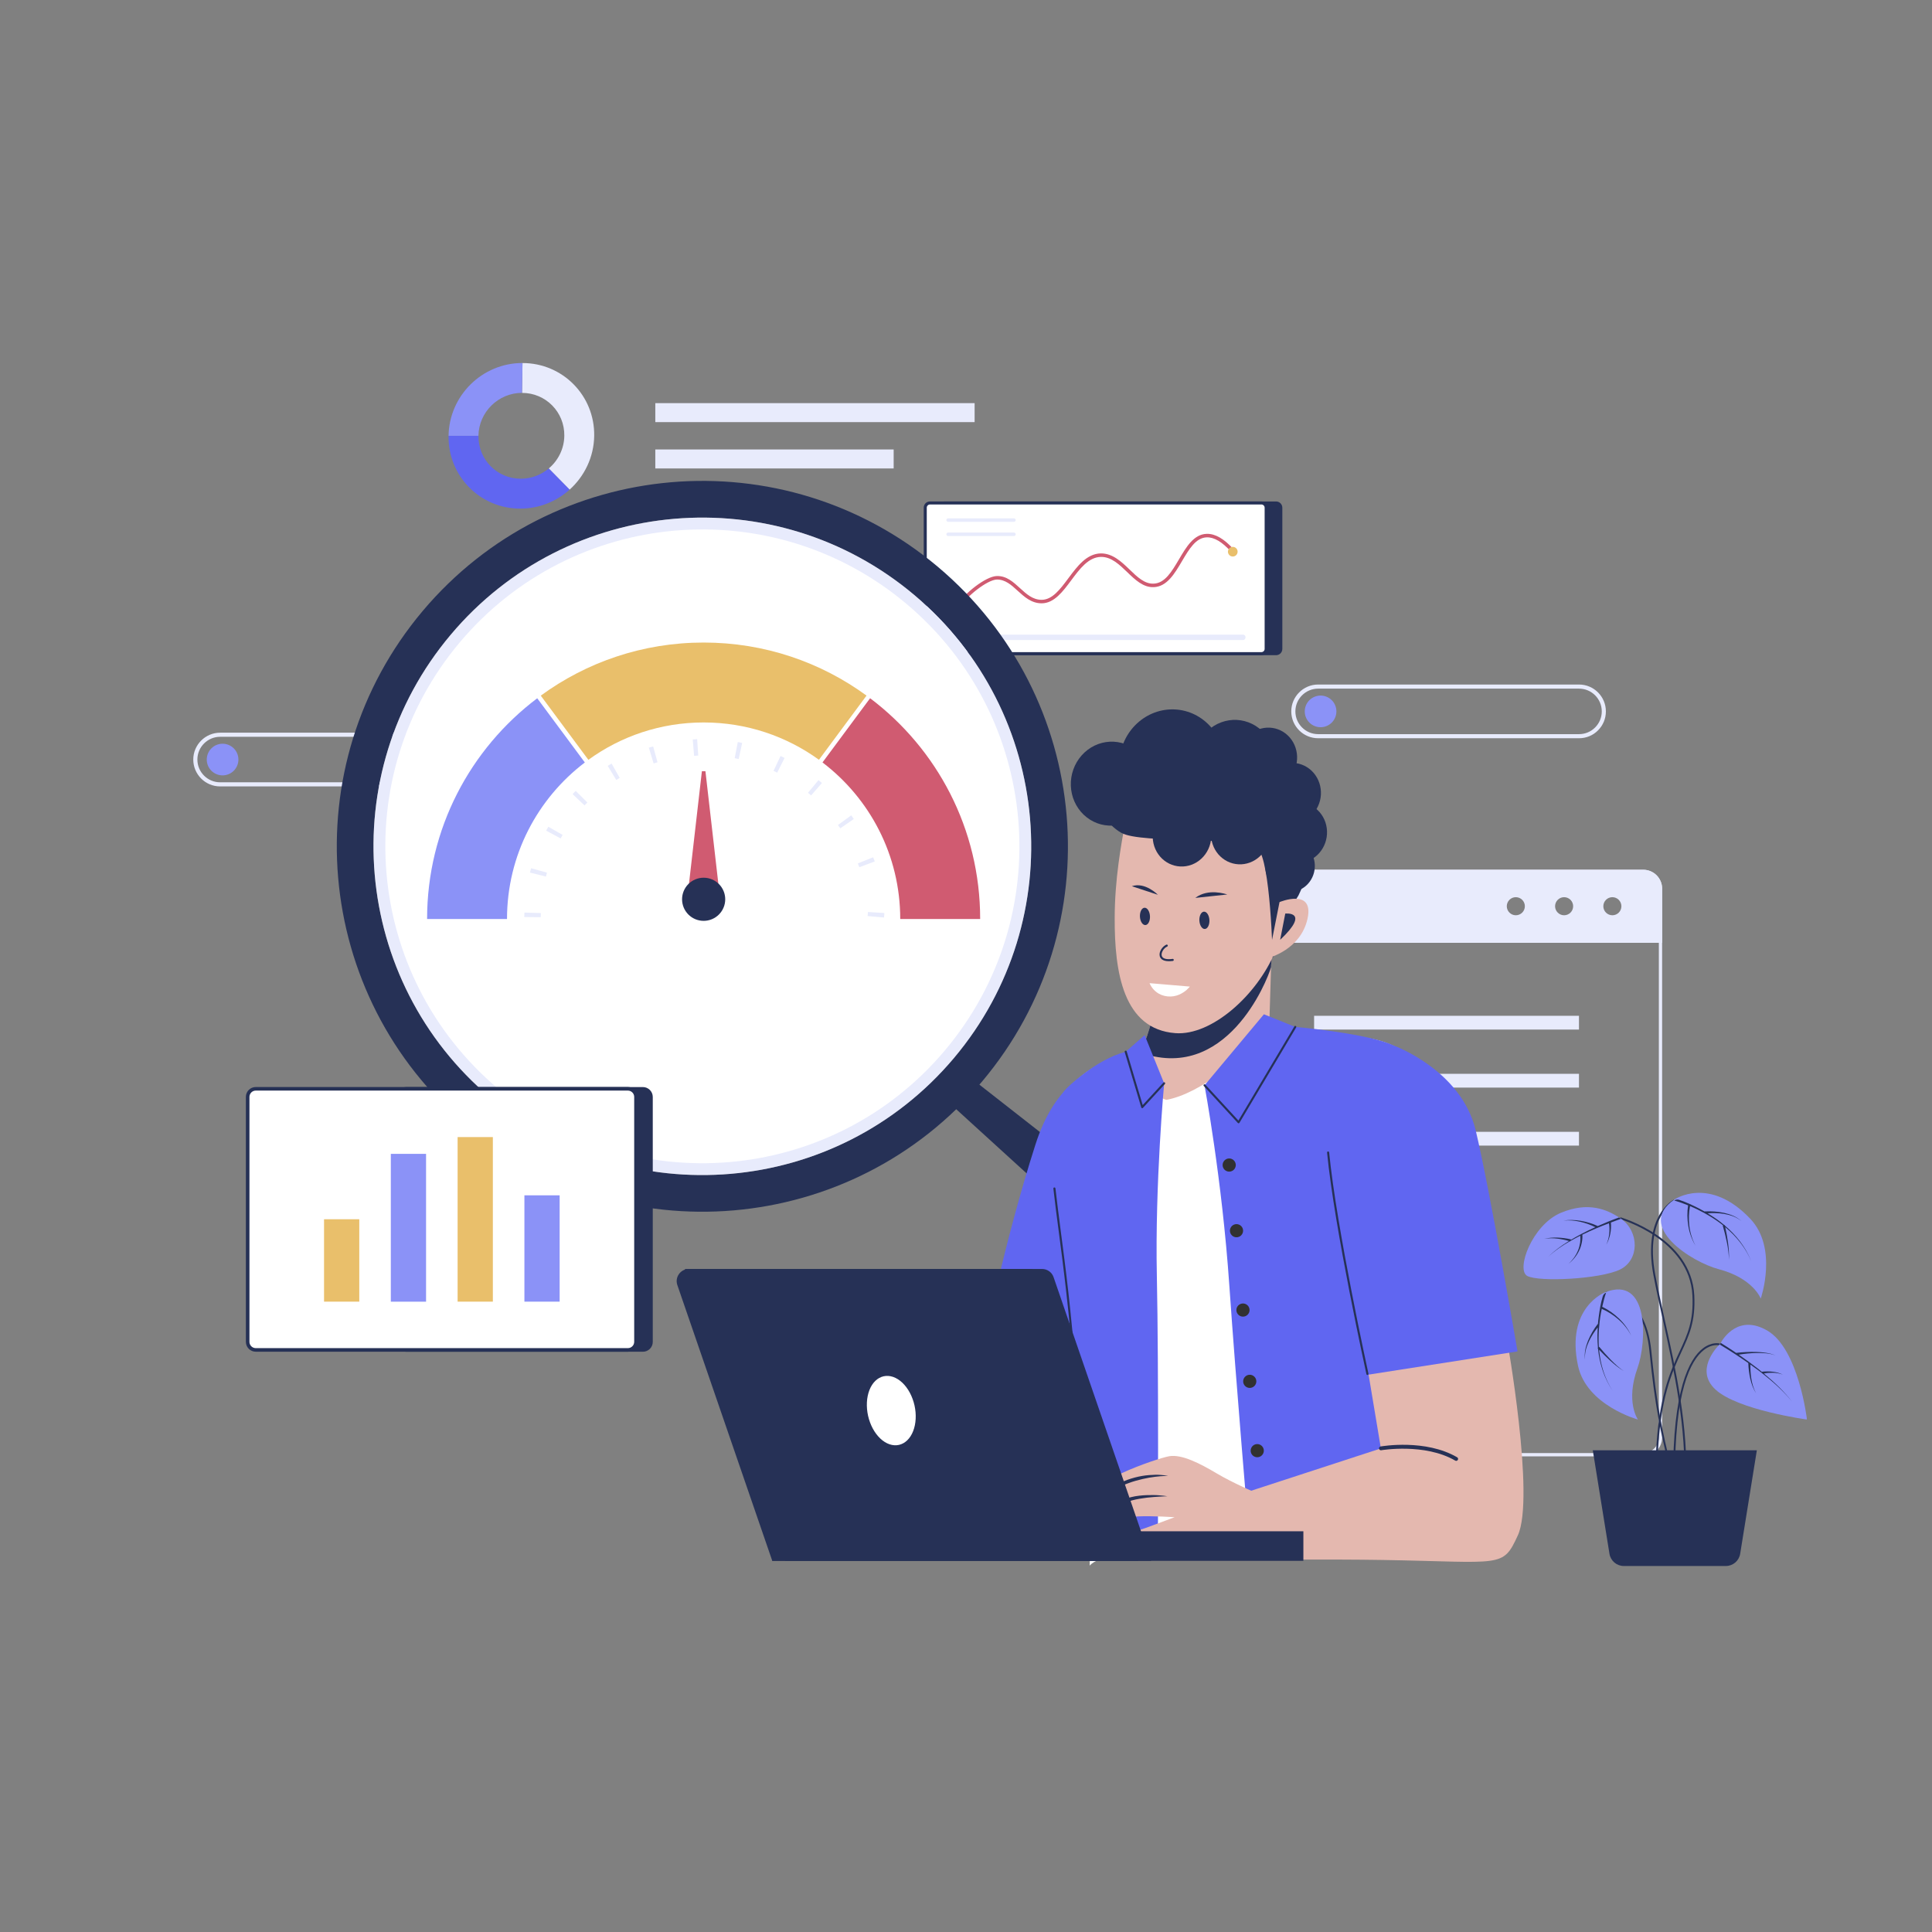 <svg xmlns="http://www.w3.org/2000/svg" xmlns:xlink="http://www.w3.org/1999/xlink" width="1080" zoomAndPan="magnify" viewBox="0 0 810 810" height="1080" preserveAspectRatio="xMidYMid meet" version="1.0"><rect x="0" y="0" width="810" height="810" fill="#808080" stroke="none"/><defs><clipPath id="bb58034c5c"><path d="M 715 555 L 757.5 555 L 757.5 596 L 715 596 Z M 715 555 " clip-rule="nonzero"/></clipPath><clipPath id="84f6a0d063"><path d="M 218 152.172 L 250 152.172 L 250 206 L 218 206 Z M 218 152.172 " clip-rule="nonzero"/></clipPath><clipPath id="f0c23ec7aa"><path d="M 188 152.172 L 220 152.172 L 220 183 L 188 183 Z M 188 152.172 " clip-rule="nonzero"/></clipPath></defs><path fill="#263156" d="M 535.004 274.695 L 396.035 274.695 C 394.582 274.695 393.418 273.531 393.418 272.082 L 393.418 212.859 C 393.418 211.41 394.582 210.246 396.035 210.246 L 535.004 210.246 C 536.457 210.246 537.621 211.41 537.621 212.859 L 537.621 272.082 C 537.621 273.516 536.457 274.695 535.004 274.695 Z M 535.004 274.695 " fill-opacity="1" fill-rule="nonzero"/><path fill="#ffffff" d="M 389.891 274.059 C 388.809 274.059 387.914 273.164 387.914 272.082 L 387.914 212.859 C 387.914 211.777 388.809 210.883 389.891 210.883 L 528.863 210.883 C 529.945 210.883 530.84 211.777 530.84 212.859 L 530.84 272.082 C 530.84 273.164 529.945 274.059 528.863 274.059 Z M 389.891 274.059 " fill-opacity="1" fill-rule="nonzero"/><path fill="#263156" d="M 528.863 211.504 C 529.598 211.504 530.203 212.113 530.203 212.844 L 530.203 272.066 C 530.203 272.797 529.598 273.406 528.863 273.406 L 389.891 273.406 C 389.16 273.406 388.551 272.797 388.551 272.066 L 388.551 212.844 C 388.551 212.113 389.16 211.504 389.891 211.504 L 528.863 211.504 M 528.863 210.23 L 389.891 210.23 C 388.441 210.23 387.277 211.395 387.277 212.844 L 387.277 272.066 C 387.277 273.516 388.441 274.68 389.891 274.68 L 528.863 274.68 C 530.312 274.68 531.48 273.516 531.48 272.066 L 531.48 212.844 C 531.48 211.41 530.312 210.23 528.863 210.23 Z M 528.863 210.23 " fill-opacity="1" fill-rule="nonzero"/><path fill="#e8ebfc" d="M 521.141 268.332 L 397.598 268.332 C 397.023 268.332 396.562 267.871 396.562 267.297 L 396.562 267.105 C 396.562 266.531 397.023 266.066 397.598 266.066 L 521.141 266.066 C 521.715 266.066 522.176 266.531 522.176 267.105 L 522.176 267.297 C 522.176 267.871 521.715 268.332 521.141 268.332 Z M 521.141 268.332 " fill-opacity="1" fill-rule="nonzero"/><path fill="#d05b71" d="M 402.719 254.379 L 401.43 253.66 C 404.043 248.953 413.332 241.602 417.895 241.508 C 422.012 241.379 424.836 244.043 427.625 246.578 C 430.371 249.082 432.973 251.457 436.672 251.473 C 436.688 251.473 436.688 251.473 436.703 251.473 C 441.188 251.473 444.461 247.07 447.922 242.43 C 451.688 237.375 455.578 232.145 461.516 232.016 C 466.43 231.984 470.082 235.414 473.578 238.777 C 476.816 241.906 479.863 244.855 483.676 244.695 C 488.414 244.504 491.254 239.656 494.289 234.52 C 497.336 229.352 500.477 223.992 505.871 223.816 C 509.445 223.691 513.242 225.891 517.199 230.309 L 516.098 231.297 C 512.445 227.215 509.016 225.176 505.918 225.285 C 501.34 225.445 498.547 230.215 495.562 235.254 C 492.469 240.5 489.277 245.941 483.742 246.164 C 479.32 246.371 475.875 243.035 472.555 239.832 C 469.316 236.707 465.949 233.484 461.707 233.484 C 461.66 233.484 461.594 233.484 461.547 233.484 C 456.328 233.594 452.66 238.523 449.117 243.293 C 445.594 248.027 441.938 252.941 436.723 252.941 C 436.703 252.941 436.688 252.941 436.672 252.941 C 432.414 252.926 429.477 250.246 426.637 247.664 C 423.957 245.207 421.469 242.957 417.941 242.973 C 413.938 243.07 405.066 250.117 402.719 254.379 Z M 402.719 254.379 " fill-opacity="1" fill-rule="nonzero"/><path fill="#e9bf6b" d="M 518.875 231.297 C 518.875 231.566 518.824 231.824 518.719 232.074 C 518.617 232.32 518.469 232.539 518.281 232.73 C 518.09 232.922 517.871 233.066 517.625 233.168 C 517.375 233.273 517.117 233.324 516.848 233.324 C 516.578 233.324 516.32 233.273 516.074 233.168 C 515.824 233.066 515.605 232.922 515.414 232.73 C 515.227 232.539 515.078 232.32 514.977 232.074 C 514.871 231.824 514.82 231.566 514.82 231.297 C 514.82 231.031 514.871 230.77 514.977 230.523 C 515.078 230.273 515.227 230.055 515.414 229.867 C 515.605 229.676 515.824 229.531 516.074 229.426 C 516.32 229.324 516.578 229.273 516.848 229.273 C 517.117 229.273 517.375 229.324 517.625 229.426 C 517.871 229.531 518.09 229.676 518.281 229.867 C 518.469 230.055 518.617 230.273 518.719 230.523 C 518.824 230.77 518.875 231.031 518.875 231.297 Z M 518.875 231.297 " fill-opacity="1" fill-rule="nonzero"/><path fill="#e9bf6b" d="M 404.094 254.012 C 404.094 254.277 404.043 254.535 403.938 254.785 C 403.836 255.035 403.688 255.254 403.5 255.441 C 403.309 255.633 403.09 255.777 402.84 255.883 C 402.594 255.984 402.336 256.035 402.066 256.035 C 401.797 256.035 401.539 255.984 401.289 255.883 C 401.043 255.777 400.824 255.633 400.633 255.441 C 400.445 255.254 400.297 255.035 400.195 254.785 C 400.09 254.535 400.039 254.277 400.039 254.012 C 400.039 253.742 400.09 253.484 400.195 253.234 C 400.297 252.988 400.445 252.77 400.633 252.578 C 400.824 252.387 401.043 252.242 401.289 252.141 C 401.539 252.035 401.797 251.984 402.066 251.984 C 402.336 251.984 402.594 252.035 402.84 252.141 C 403.09 252.242 403.309 252.387 403.5 252.578 C 403.688 252.77 403.836 252.988 403.938 253.234 C 404.043 253.484 404.094 253.742 404.094 254.012 Z M 404.094 254.012 " fill-opacity="1" fill-rule="nonzero"/><path fill="#e8ebfc" d="M 425.105 218.777 L 397.504 218.777 C 397.105 218.777 396.77 218.441 396.77 218.043 C 396.77 217.645 397.105 217.312 397.504 217.312 L 425.105 217.312 C 425.504 217.312 425.84 217.645 425.84 218.043 C 425.84 218.441 425.52 218.777 425.105 218.777 Z M 425.105 218.777 " fill-opacity="1" fill-rule="nonzero"/><path fill="#e8ebfc" d="M 425.105 224.727 L 397.504 224.727 C 397.105 224.727 396.77 224.391 396.77 223.992 C 396.77 223.594 397.105 223.262 397.504 223.262 L 425.105 223.262 C 425.504 223.262 425.84 223.594 425.84 223.992 C 425.84 224.391 425.52 224.727 425.105 224.727 Z M 425.105 224.727 " fill-opacity="1" fill-rule="nonzero"/><path fill="#e8ebfc" d="M 201.668 329.707 L 92.297 329.707 C 86.074 329.707 81.031 324.648 81.031 318.445 C 81.031 312.242 86.09 307.184 92.297 307.184 L 201.668 307.184 C 207.891 307.184 212.934 312.242 212.934 318.445 C 212.934 324.648 207.891 329.707 201.668 329.707 Z M 92.297 308.906 C 87.031 308.906 82.754 313.184 82.754 318.445 C 82.754 323.707 87.031 327.984 92.297 327.984 L 201.668 327.984 C 206.934 327.984 211.211 323.707 211.211 318.445 C 211.211 313.184 206.934 308.906 201.668 308.906 Z M 92.297 308.906 " fill-opacity="1" fill-rule="nonzero"/><path fill="#8b92f7" d="M 99.953 318.445 C 99.953 318.883 99.914 319.312 99.828 319.738 C 99.742 320.168 99.617 320.582 99.449 320.984 C 99.281 321.387 99.078 321.77 98.836 322.133 C 98.594 322.492 98.32 322.828 98.012 323.137 C 97.703 323.445 97.367 323.719 97.004 323.961 C 96.641 324.203 96.262 324.41 95.855 324.574 C 95.453 324.742 95.039 324.867 94.613 324.953 C 94.184 325.039 93.754 325.082 93.316 325.082 C 92.883 325.082 92.449 325.039 92.023 324.953 C 91.594 324.867 91.18 324.742 90.777 324.574 C 90.375 324.41 89.992 324.203 89.629 323.961 C 89.266 323.719 88.934 323.445 88.625 323.137 C 88.316 322.828 88.039 322.492 87.797 322.133 C 87.555 321.77 87.352 321.387 87.184 320.984 C 87.02 320.582 86.895 320.168 86.809 319.738 C 86.723 319.312 86.68 318.883 86.68 318.445 C 86.68 318.008 86.723 317.578 86.809 317.152 C 86.895 316.723 87.02 316.309 87.184 315.906 C 87.352 315.504 87.555 315.121 87.797 314.758 C 88.039 314.398 88.316 314.062 88.625 313.754 C 88.934 313.445 89.266 313.172 89.629 312.93 C 89.992 312.688 90.375 312.48 90.777 312.316 C 91.18 312.148 91.594 312.023 92.023 311.938 C 92.449 311.852 92.883 311.809 93.316 311.809 C 93.754 311.809 94.184 311.852 94.613 311.938 C 95.039 312.023 95.453 312.148 95.855 312.316 C 96.262 312.48 96.641 312.688 97.004 312.93 C 97.367 313.172 97.703 313.445 98.012 313.754 C 98.32 314.062 98.594 314.398 98.836 314.758 C 99.078 315.121 99.281 315.504 99.449 315.906 C 99.617 316.309 99.742 316.723 99.828 317.152 C 99.914 317.578 99.953 318.008 99.953 318.445 Z M 99.953 318.445 " fill-opacity="1" fill-rule="nonzero"/><path fill="#e8ebfc" d="M 662.008 309.512 L 552.637 309.512 C 546.43 309.512 541.371 304.457 541.371 298.254 C 541.371 292.051 546.43 286.992 552.637 286.992 L 662.008 286.992 C 668.23 286.992 673.273 292.051 673.273 298.254 C 673.273 301.25 672.109 304.074 669.984 306.211 C 667.863 308.348 665.023 309.512 662.008 309.512 Z M 552.637 288.715 C 547.387 288.715 543.094 292.988 543.094 298.254 C 543.094 303.516 547.371 307.793 552.637 307.793 L 662.008 307.793 C 664.562 307.793 666.969 306.801 668.773 304.984 C 670.559 303.184 671.551 300.789 671.551 298.254 C 671.551 292.988 667.273 288.715 662.008 288.715 Z M 552.637 288.715 " fill-opacity="1" fill-rule="nonzero"/><path fill="#8b92f7" d="M 560.293 298.254 C 560.293 298.688 560.25 299.121 560.168 299.547 C 560.082 299.977 559.957 300.391 559.789 300.793 C 559.621 301.195 559.418 301.578 559.176 301.941 C 558.934 302.301 558.656 302.637 558.352 302.945 C 558.043 303.254 557.707 303.527 557.344 303.77 C 556.98 304.012 556.598 304.215 556.195 304.383 C 555.793 304.551 555.379 304.676 554.953 304.762 C 554.523 304.848 554.094 304.887 553.656 304.887 C 553.219 304.887 552.789 304.848 552.363 304.762 C 551.934 304.676 551.52 304.551 551.117 304.383 C 550.715 304.215 550.332 304.012 549.969 303.77 C 549.605 303.527 549.27 303.254 548.965 302.945 C 548.656 302.637 548.379 302.301 548.137 301.941 C 547.895 301.578 547.691 301.195 547.523 300.793 C 547.359 300.391 547.23 299.977 547.148 299.547 C 547.062 299.121 547.02 298.688 547.02 298.254 C 547.02 297.816 547.062 297.387 547.148 296.961 C 547.23 296.531 547.359 296.117 547.523 295.715 C 547.691 295.312 547.895 294.93 548.137 294.566 C 548.379 294.203 548.656 293.871 548.965 293.562 C 549.27 293.254 549.605 292.98 549.969 292.738 C 550.332 292.496 550.715 292.289 551.117 292.125 C 551.52 291.957 551.934 291.832 552.363 291.746 C 552.789 291.66 553.219 291.617 553.656 291.617 C 554.094 291.617 554.523 291.66 554.953 291.746 C 555.379 291.832 555.793 291.957 556.195 292.125 C 556.598 292.289 556.98 292.496 557.344 292.738 C 557.707 292.98 558.043 293.254 558.352 293.562 C 558.656 293.871 558.934 294.203 559.176 294.566 C 559.418 294.93 559.621 295.312 559.789 295.715 C 559.957 296.117 560.082 296.531 560.168 296.961 C 560.25 297.387 560.293 297.816 560.293 298.254 Z M 560.293 298.254 " fill-opacity="1" fill-rule="nonzero"/><path fill="#263156" d="M 195.797 472.035 C 260.559 526.52 357.25 518.211 411.734 453.441 C 466.238 388.703 457.926 292.082 393.133 237.582 C 328.371 183.133 231.711 191.441 177.195 256.18 C 122.707 320.934 131.02 417.586 195.797 472.035 Z M 188.969 266.102 C 237.969 207.852 324.938 200.371 383.223 249.387 C 441.492 298.363 448.973 385.305 399.945 443.566 C 350.914 501.797 263.941 509.293 205.691 460.281 C 147.438 411.27 139.938 324.332 188.969 266.102 Z M 188.969 266.102 " fill-opacity="1" fill-rule="nonzero"/><path fill="#e8ebfc" d="M 205.707 460.281 C 263.957 509.293 350.93 501.797 399.961 443.566 C 448.992 385.305 441.508 298.363 383.238 249.387 C 324.953 200.371 237.984 207.852 188.984 266.102 C 139.938 324.332 147.438 411.27 205.707 460.281 Z M 205.707 460.281 " fill-opacity="1" fill-rule="nonzero"/><path fill="#ffffff" d="M 208.898 456.484 C 265.059 503.727 348.902 496.52 396.164 440.379 C 443.438 384.203 436.211 300.406 380.047 253.18 C 323.855 205.922 240.023 213.148 192.781 269.289 C 145.508 325.43 152.734 409.246 208.898 456.484 Z M 208.898 456.484 " fill-opacity="1" fill-rule="nonzero"/><path fill="#263156" d="M 552.203 583.617 C 557.168 577.715 556.305 568.898 550.305 564.062 L 400.184 446.582 L 391.695 456.66 L 532.629 585.086 C 538.402 590.188 547.242 589.52 552.203 583.617 Z M 552.203 583.617 " fill-opacity="1" fill-rule="nonzero"/><path fill="#e9bf6b" d="M 246.68 318.559 C 260.242 308.699 276.945 302.895 295.023 302.895 C 313.066 302.895 329.758 308.699 343.352 318.539 L 363.297 291.633 C 344.133 277.633 320.551 269.387 295.008 269.387 C 269.48 269.387 245.848 277.648 226.719 291.652 Z M 246.68 318.559 " fill-opacity="1" fill-rule="nonzero"/><path fill="#8b92f7" d="M 225.234 292.75 C 197.203 313.898 179.062 347.473 179.062 385.305 L 212.566 385.305 C 212.566 358.512 225.395 334.73 245.195 319.672 Z M 225.234 292.75 " fill-opacity="1" fill-rule="nonzero"/><path fill="#d05b71" d="M 364.797 292.734 L 344.836 319.656 C 364.637 334.715 377.43 358.492 377.43 385.305 L 410.938 385.305 C 410.953 347.457 392.828 313.883 364.797 292.734 Z M 364.797 292.734 " fill-opacity="1" fill-rule="nonzero"/><path fill="#d05b71" d="M 295.758 323.34 L 294.273 323.34 L 288.273 375.609 C 287.973 378.254 289.902 380.598 292.406 380.598 L 297.625 380.598 C 300.129 380.598 302.059 378.27 301.758 375.609 Z M 295.758 323.34 " fill-opacity="1" fill-rule="nonzero"/><path fill="#263156" d="M 304.055 377.027 C 304.055 377.621 303.996 378.207 303.879 378.793 C 303.766 379.375 303.594 379.938 303.363 380.488 C 303.137 381.035 302.859 381.559 302.527 382.051 C 302.199 382.543 301.824 383 301.402 383.422 C 300.984 383.84 300.527 384.215 300.031 384.547 C 299.539 384.875 299.02 385.156 298.469 385.383 C 297.922 385.609 297.355 385.781 296.773 385.895 C 296.188 386.012 295.602 386.07 295.008 386.07 C 294.414 386.07 293.824 386.012 293.242 385.895 C 292.66 385.781 292.094 385.609 291.547 385.383 C 290.996 385.156 290.477 384.875 289.98 384.547 C 289.488 384.215 289.031 383.84 288.609 383.422 C 288.191 383 287.816 382.543 287.484 382.051 C 287.156 381.559 286.875 381.035 286.648 380.488 C 286.422 379.938 286.25 379.375 286.133 378.793 C 286.02 378.207 285.961 377.621 285.961 377.027 C 285.961 376.434 286.02 375.844 286.133 375.262 C 286.25 374.68 286.422 374.113 286.648 373.566 C 286.875 373.02 287.156 372.496 287.484 372.004 C 287.816 371.508 288.191 371.051 288.609 370.633 C 289.031 370.211 289.488 369.836 289.98 369.508 C 290.477 369.18 290.996 368.898 291.547 368.672 C 292.094 368.445 292.66 368.273 293.242 368.156 C 293.824 368.043 294.414 367.984 295.008 367.984 C 295.602 367.984 296.188 368.043 296.773 368.156 C 297.355 368.273 297.922 368.445 298.469 368.672 C 299.02 368.898 299.539 369.18 300.031 369.508 C 300.527 369.836 300.984 370.211 301.402 370.633 C 301.824 371.051 302.199 371.508 302.527 372.004 C 302.859 372.496 303.137 373.02 303.363 373.566 C 303.594 374.113 303.766 374.68 303.879 375.262 C 303.996 375.844 304.055 376.434 304.055 377.027 Z M 304.055 377.027 " fill-opacity="1" fill-rule="nonzero"/><path fill="#e8ebfc" d="M 226.703 384.539 L 219.809 384.477 C 219.809 383.852 219.824 383.23 219.859 382.594 L 226.75 382.816 C 226.719 383.391 226.703 383.965 226.703 384.539 Z M 363.758 384.062 C 363.805 383.488 363.855 382.93 363.887 382.355 L 370.777 382.785 C 370.746 383.406 370.699 384.027 370.633 384.668 Z M 228.887 367.504 L 222.188 365.832 C 222.348 365.223 222.508 364.617 222.668 364.012 L 229.32 365.863 C 229.176 366.391 229.031 366.945 228.887 367.504 Z M 360.281 363.582 C 360.09 363.039 359.879 362.512 359.656 361.988 L 366.07 359.418 C 366.312 360.008 366.535 360.582 366.758 361.172 Z M 235.062 351.523 L 228.984 348.254 C 229.289 347.695 229.59 347.152 229.895 346.613 L 235.879 350.039 C 235.621 350.52 235.336 351.012 235.062 351.523 Z M 352.301 347.281 C 351.984 346.82 351.648 346.355 351.312 345.895 L 356.883 341.828 C 357.25 342.336 357.613 342.848 357.965 343.359 Z M 245.066 337.68 L 240.059 332.926 C 240.488 332.465 240.934 332.02 241.367 331.57 L 246.246 336.453 C 245.848 336.852 245.449 337.266 245.066 337.68 Z M 340.062 333.484 C 339.633 333.102 339.203 332.734 338.758 332.367 L 343.16 327.059 C 343.637 327.457 344.117 327.871 344.594 328.285 Z M 258.359 326.992 L 254.785 321.094 C 255.328 320.773 255.867 320.453 256.41 320.137 L 259.824 326.133 C 259.332 326.402 258.836 326.707 258.359 326.992 Z M 325.848 323.934 C 325.336 323.676 324.828 323.422 324.301 323.184 L 327.254 316.945 C 327.828 317.219 328.387 317.488 328.945 317.773 Z M 274.027 320.07 L 272.031 313.469 C 272.621 313.293 273.227 313.117 273.836 312.941 L 275.668 319.594 C 275.109 319.754 274.566 319.914 274.027 320.07 Z M 309.703 318.223 C 309.145 318.094 308.586 317.984 308.027 317.871 L 309.32 311.094 C 309.941 311.203 310.547 311.332 311.168 311.477 Z M 291.004 316.898 L 290.43 310.023 C 291.035 309.977 291.656 309.93 292.277 309.879 L 292.742 316.77 C 292.152 316.801 291.578 316.852 291.004 316.898 Z M 291.004 316.898 " fill-opacity="1" fill-rule="nonzero"/><path fill="#e8ebfc" d="M 688.926 364.648 L 524.012 364.648 C 519.625 364.648 516.082 368.191 516.082 372.578 L 516.082 602.66 C 516.082 607.031 519.625 610.59 524.012 610.59 L 688.926 610.59 C 693.297 610.59 696.855 607.031 696.855 602.66 L 696.855 372.562 C 696.855 368.176 693.297 364.648 688.926 364.648 Z M 695.48 602.645 C 695.48 606.25 692.531 609.199 688.926 609.199 L 524.012 609.199 C 520.391 609.199 517.438 606.25 517.438 602.645 L 517.438 372.562 C 517.438 368.941 520.391 366.008 524.012 366.008 L 688.926 366.008 C 692.531 366.008 695.48 368.941 695.48 372.562 Z M 695.48 602.645 " fill-opacity="1" fill-rule="nonzero"/><path fill="#e8ebfc" d="M 688.926 364.648 L 524.012 364.648 C 519.625 364.648 516.082 368.191 516.082 372.578 L 516.082 395.273 L 696.855 395.273 L 696.855 372.578 C 696.855 368.176 693.297 364.648 688.926 364.648 Z M 635.508 383.727 C 633.434 383.727 631.727 382.02 631.727 379.945 C 631.727 377.84 633.434 376.148 635.508 376.148 C 637.613 376.148 639.305 377.855 639.305 379.945 C 639.305 382.035 637.613 383.727 635.508 383.727 Z M 655.754 383.727 C 653.68 383.727 651.973 382.02 651.973 379.945 C 651.973 377.84 653.68 376.148 655.754 376.148 C 657.859 376.148 659.551 377.855 659.551 379.945 C 659.551 382.035 657.844 383.727 655.754 383.727 Z M 676 383.727 C 673.895 383.727 672.203 382.02 672.203 379.945 C 672.203 377.84 673.91 376.148 676 376.148 C 678.074 376.148 679.781 377.855 679.781 379.945 C 679.781 382.035 678.09 383.727 676 383.727 Z M 676 383.727 " fill-opacity="1" fill-rule="nonzero"/><path fill="#e8ebfc" d="M 550.945 425.879 L 661.992 425.879 L 661.992 431.652 L 550.945 431.652 Z M 550.945 425.879 " fill-opacity="1" fill-rule="nonzero"/><path fill="#e8ebfc" d="M 550.945 450.203 L 661.992 450.203 L 661.992 455.977 L 550.945 455.977 Z M 550.945 450.203 " fill-opacity="1" fill-rule="nonzero"/><path fill="#e8ebfc" d="M 550.945 474.523 L 661.992 474.523 L 661.992 480.297 L 550.945 480.297 Z M 550.945 474.523 " fill-opacity="1" fill-rule="nonzero"/><path fill="#263156" d="M 700.156 616.746 L 699.758 615.023 C 696.23 600.094 693.902 590.238 691.543 566.488 C 689.195 542.707 674.215 542.355 673.352 542.355 C 673.352 542.355 673.336 542.355 673.336 542.355 L 673.336 541.574 C 673.625 541.574 689.914 541.816 692.324 566.41 C 694.668 590.109 696.996 599.949 700.523 614.848 L 700.922 616.57 Z M 700.156 616.746 " fill-opacity="1" fill-rule="nonzero"/><path fill="#8b92f7" d="M 672.906 541.816 C 672.906 541.816 656.375 548.113 661.578 572.551 C 665.137 589.246 686.707 595.148 686.707 595.148 C 686.707 595.148 681.426 587.781 686.516 573.617 C 690.473 562.645 691.508 534.43 672.906 541.816 Z M 672.906 541.816 " fill-opacity="1" fill-rule="nonzero"/><path fill="#263156" d="M 676.113 583.059 C 672.539 577.875 670.625 571.703 669.969 565.438 C 669.906 565.371 669.844 565.309 669.793 565.246 L 669.953 565.117 C 669.875 564.367 669.828 563.633 669.793 562.883 C 669.684 560.777 669.715 558.656 669.844 556.535 C 668.422 558.324 667.176 560.27 666.188 562.324 C 665.629 563.539 665.152 564.797 664.832 566.09 C 664.547 567.398 664.418 568.738 664.527 570.094 C 664.336 568.754 664.387 567.383 664.609 566.043 C 664.848 564.703 665.277 563.41 665.773 562.133 C 666.812 559.613 668.199 557.254 669.875 555.07 L 669.938 555.117 C 670.02 554.129 670.113 553.141 670.258 552.148 C 670.672 549.008 671.102 546.473 671.949 543.539 C 672.156 542.82 672.668 542.23 673.367 541.941 C 672.715 543.871 672.188 545.867 671.742 547.875 C 674.375 549.152 676.734 550.844 678.809 552.836 C 680.98 554.895 682.719 557.367 683.945 560.043 C 682.59 557.414 680.738 555.07 678.508 553.156 C 676.434 551.336 674.055 549.82 671.551 548.738 C 671.309 549.902 671.086 551.066 670.91 552.246 C 670.734 553.363 670.609 554.48 670.512 555.594 L 670.559 555.645 C 670.543 555.66 670.527 555.691 670.496 555.723 C 670.273 558.098 670.176 560.477 670.242 562.852 C 670.258 563.488 670.289 564.145 670.336 564.781 L 670.48 564.652 C 672.012 566.52 673.641 568.355 675.332 570.094 C 677.039 571.832 678.809 573.523 680.852 574.863 C 678.73 573.633 676.848 572.039 675.027 570.41 C 673.434 568.961 671.918 567.43 670.434 565.867 C 670.961 571.941 672.73 577.941 676.113 583.059 Z M 676.113 583.059 " fill-opacity="1" fill-rule="nonzero"/><path fill="#263156" d="M 706.891 622.836 L 706.109 622.805 C 707.113 598.355 701.816 574.414 697.156 553.297 C 695.691 546.68 694.316 540.426 693.199 534.527 C 690.793 521.656 693.215 513.777 695.672 509.438 C 698.355 504.684 701.609 503.043 701.738 502.977 L 702.086 503.68 C 702.055 503.695 698.898 505.324 696.328 509.883 C 693.949 514.109 691.605 521.797 693.965 534.398 C 695.066 540.285 696.457 546.535 697.906 553.156 C 702.598 574.289 707.91 598.293 706.891 622.836 Z M 706.891 622.836 " fill-opacity="1" fill-rule="nonzero"/><path fill="#8b92f7" d="M 702.039 502.883 C 702.039 502.883 716.59 492.836 733.789 510.953 C 745.551 523.328 738.195 544.445 738.195 544.445 C 738.195 544.445 735.098 535.93 720.547 532.102 C 709.285 529.152 685.43 514.031 702.039 502.883 Z M 702.039 502.883 " fill-opacity="1" fill-rule="nonzero"/><path fill="#263156" d="M 734.238 528.879 C 731.988 522.996 727.984 517.922 723.18 513.84 C 723.164 513.762 723.148 513.664 723.133 513.586 L 722.941 513.633 C 722.367 513.152 721.793 512.676 721.188 512.23 C 719.512 510.938 717.738 509.773 715.938 508.672 C 718.203 508.512 720.516 508.578 722.781 508.926 C 724.09 509.152 725.398 509.469 726.66 509.949 C 727.902 510.441 729.082 511.098 730.121 511.973 C 729.133 511.047 727.969 510.332 726.738 509.758 C 725.492 509.199 724.188 508.816 722.863 508.512 C 720.195 507.953 717.469 507.746 714.723 507.891 L 714.738 507.969 C 713.879 507.477 713 506.996 712.109 506.551 C 709.266 505.117 706.953 504.031 704.051 503.059 C 703.348 502.82 702.566 502.914 701.93 503.312 C 703.891 503.871 705.82 504.559 707.734 505.34 C 707.305 508.242 707.352 511.129 707.832 513.969 C 708.293 516.918 709.348 519.758 710.863 522.277 C 709.477 519.676 708.582 516.805 708.262 513.902 C 707.941 511.16 708.039 508.336 708.551 505.672 C 709.652 506.137 710.734 506.613 711.805 507.141 C 712.824 507.637 713.816 508.16 714.805 508.703 L 714.805 508.77 C 714.836 508.77 714.867 508.77 714.898 508.77 C 716.973 509.918 719 511.191 720.914 512.594 C 721.441 512.977 721.953 513.379 722.445 513.777 L 722.27 513.824 C 722.941 516.152 723.531 518.527 724.012 520.906 C 724.473 523.297 724.871 525.707 724.824 528.164 C 725.016 525.723 724.777 523.266 724.457 520.84 C 724.168 518.703 723.77 516.582 723.309 514.477 C 727.984 518.352 731.941 523.203 734.238 528.879 Z M 734.238 528.879 " fill-opacity="1" fill-rule="nonzero"/><path fill="#263156" d="M 695.004 610.715 L 694.223 610.684 C 695.211 585.996 700.188 575.211 704.211 566.551 C 707.496 559.453 710.098 553.855 709.555 543.137 C 708.391 519.566 679.449 511.176 679.16 511.098 L 679.367 510.348 C 679.672 510.426 709.141 518.961 710.336 543.09 C 710.879 553.984 708.246 559.664 704.91 566.871 C 700.938 575.484 695.992 586.188 695.004 610.715 Z M 695.004 610.715 " fill-opacity="1" fill-rule="nonzero"/><path fill="#8b92f7" d="M 679.129 532.293 C 670.734 536.312 645.191 537.555 640.324 534.957 C 635.457 532.355 642.32 513.551 654.398 508.48 C 666.094 503.57 673.91 507.301 678.777 510.395 C 678.953 510.492 679.098 510.586 679.254 510.699 C 679.383 510.777 679.512 510.855 679.621 510.953 C 687.328 516.375 687.395 528.336 679.129 532.293 Z M 679.129 532.293 " fill-opacity="1" fill-rule="nonzero"/><path fill="#263156" d="M 679.641 510.984 C 678.281 511.43 676.719 512.055 675.379 512.547 C 675.664 515.832 674.98 519.086 673.434 521.879 C 674.707 519.039 675.059 515.816 674.566 512.867 C 670.801 514.27 667.098 515.848 663.477 517.605 C 663.461 517.621 663.43 517.621 663.414 517.637 C 663.508 518.848 663.379 519.996 663.141 521.145 C 662.887 522.309 662.52 523.441 661.977 524.492 C 660.938 526.613 659.391 528.449 657.574 529.918 C 659.281 528.336 660.684 526.441 661.562 524.32 C 662.008 523.266 662.297 522.148 662.473 521.031 C 662.613 520.043 662.645 519.023 662.551 518.066 C 661.148 518.77 659.773 519.52 658.418 520.285 L 658.355 520.477 C 658.289 520.457 658.227 520.441 658.164 520.41 C 654.906 522.277 651.812 524.398 649.035 526.934 C 651.684 524.383 654.652 522.23 657.797 520.301 C 656.23 519.836 654.605 519.5 652.977 519.309 C 651.145 519.086 649.277 519.086 647.426 519.375 C 649.242 518.945 651.125 518.801 653.008 518.863 C 654.891 518.945 656.742 519.168 658.609 519.613 L 658.547 519.852 C 660.094 518.926 661.672 518.035 663.254 517.207 C 665.086 516.25 666.953 515.355 668.836 514.492 C 666.906 513.535 664.832 512.77 662.711 512.277 C 660.332 511.703 657.875 511.496 655.434 511.734 C 657.859 511.352 660.363 511.414 662.805 511.848 C 665.246 512.262 667.609 512.98 669.891 514.031 C 672.809 512.723 675.762 511.512 678.777 510.426 C 678.953 510.523 679.098 510.617 679.254 510.73 C 679.398 510.809 679.512 510.891 679.641 510.984 Z M 679.641 510.984 " fill-opacity="1" fill-rule="nonzero"/><path fill="#263156" d="M 701.48 619.742 C 701.258 582.805 708.152 569.742 713.973 565.293 C 717.738 562.406 720.898 563.25 721.027 563.281 L 720.82 564.031 C 720.789 564.016 717.883 563.266 714.422 565.93 C 708.758 570.301 702.039 583.172 702.262 619.727 Z M 701.48 619.742 " fill-opacity="1" fill-rule="nonzero"/><g clip-path="url(#bb58034c5c)"><path fill="#8b92f7" d="M 757.578 595.148 C 757.578 595.148 728.414 591.18 719.145 582.5 C 710.75 574.637 719.254 565.34 720.93 563.664 C 721.105 563.488 721.203 563.395 721.203 563.395 C 721.203 563.395 721.266 563.266 721.395 563.027 C 722.559 560.953 728.957 550.938 740.875 557.812 C 754.133 565.453 757.578 595.148 757.578 595.148 Z M 757.578 595.148 " fill-opacity="1" fill-rule="nonzero"/></g><path fill="#263156" d="M 751.34 587.652 C 747.75 583.234 743.492 579.438 739.039 575.945 C 739.008 575.945 738.977 575.961 738.93 575.961 L 738.914 575.836 C 738.32 575.371 737.746 574.926 737.156 574.48 C 736.07 573.664 734.957 572.867 733.855 572.086 C 733.824 574.031 733.949 575.996 734.238 577.941 C 734.59 580.094 735.148 582.23 736.281 584.129 C 735.035 582.309 734.301 580.172 733.805 578.02 C 733.328 575.867 733.055 573.699 732.977 571.465 C 729.18 568.801 724.953 566.027 720.93 563.664 C 721.105 563.488 721.203 563.395 721.203 563.395 C 721.203 563.395 721.266 563.266 721.395 563.027 L 721.41 563.012 C 723.609 564.352 725.766 565.754 727.887 567.207 C 730.68 566.871 733.457 566.727 736.23 566.809 C 739.008 566.902 741.832 567.176 744.418 568.258 C 741.801 567.316 738.977 567.207 736.23 567.254 C 733.789 567.316 731.367 567.574 728.973 567.941 C 731.844 569.918 734.652 571.977 737.398 574.129 C 737.859 574.496 738.305 574.879 738.77 575.246 L 738.738 575.102 C 740.254 574.926 741.754 574.926 743.234 575.102 C 744.719 575.277 746.188 575.66 747.496 576.328 C 746.125 575.805 744.656 575.562 743.203 575.531 C 741.961 575.516 740.699 575.613 739.504 575.852 C 743.828 579.406 747.91 583.25 751.34 587.652 Z M 751.34 587.652 " fill-opacity="1" fill-rule="nonzero"/><path fill="#263156" d="M 723.562 656.555 L 680.805 656.555 C 677.805 656.555 675.25 654.387 674.773 651.418 L 667.785 608.051 L 736.566 608.051 L 729.578 651.418 C 729.117 654.367 726.562 656.555 723.562 656.555 Z M 723.562 656.555 " fill-opacity="1" fill-rule="nonzero"/><path fill="#e4b8af" d="M 426.605 522.148 C 426.605 522.148 410.746 590.047 409.324 596.203 C 406.805 607.16 397.773 632.488 397.773 632.488 C 397.773 632.488 436.164 654.051 447.125 647.305 C 455.387 642.199 454.828 613.492 455.562 602.867 C 456.266 592.727 484.891 495.082 484.891 495.082 Z M 426.605 522.148 " fill-opacity="1" fill-rule="nonzero"/><path fill="#6066f1" d="M 487.043 447.648 C 487.043 447.648 449.309 432.578 434.137 479.789 C 421.262 519.852 412.246 564.445 412.246 564.445 L 475.285 583.281 Z M 487.043 447.648 " fill-opacity="1" fill-rule="nonzero"/><path fill="#e4b8af" d="M 447.824 468.082 C 447.984 467.777 474.344 502.547 494.48 498.289 C 516.977 493.488 531.527 450.281 531.527 450.281 L 532.898 405.48 L 532.93 404.746 L 533.152 402.082 L 528.688 403.184 L 510.945 407.555 L 503.828 409.324 L 485.641 413.789 C 485.641 413.789 484.074 425.242 480.918 434.332 C 480.566 435.289 480.262 436.199 479.91 437.043 C 479.258 438.512 478.363 439.883 477.422 441.031 C 475.238 443.758 472.699 445.387 472.699 445.418 C 467.324 454.191 447.953 468.082 447.824 468.082 Z M 447.824 468.082 " fill-opacity="1" fill-rule="nonzero"/><path fill="#263156" d="M 477.422 441.031 C 513.848 454.668 531.254 411.398 532.883 405.496 L 532.914 404.762 L 533.137 402.098 L 528.672 403.199 C 523.613 405.816 516.512 408.734 510.945 407.555 L 503.828 409.324 L 485.641 413.789 C 485.641 413.789 484.074 425.242 480.918 434.332 C 480.566 435.289 480.262 436.199 479.91 437.043 C 479.258 438.527 478.363 439.898 477.422 441.031 Z M 477.422 441.031 " fill-opacity="1" fill-rule="nonzero"/><path fill="#e4b8af" d="M 467.34 384.762 C 467.242 407.664 470.93 431.492 492.773 433.152 C 508.039 434.301 527.012 417.156 534.543 399.164 C 538.418 389.883 541.914 381.781 543.348 375.418 C 544.48 370.375 544.977 367.172 544.977 367.172 L 543.891 355.398 L 543.238 348.508 C 543.238 348.508 539.391 343.566 535.102 338.031 C 529.738 331.078 517.758 336.562 517.66 336.148 C 517.535 335.512 488.863 324.508 476.785 334.203 C 476.738 334.219 476.719 334.25 476.719 334.266 C 475.621 335.145 474.711 336.102 474.039 337.121 C 473.48 337.969 473.082 338.875 472.875 339.816 C 472.461 341.652 471.902 344.395 471.199 347.887 C 470.945 349.355 470.625 350.949 470.355 352.641 C 469.875 355.512 469.383 358.652 468.949 361.988 C 468.023 368.957 467.355 376.836 467.34 384.762 Z M 467.34 384.762 " fill-opacity="1" fill-rule="nonzero"/><path fill="#263156" d="M 544.387 375.418 C 544.387 375.418 568.605 327.758 527.188 319.402 C 527.188 319.402 499.121 298.172 474.996 309.93 C 453.539 320.391 457.414 341.938 470.133 349.18 C 478.461 353.918 521.809 350.473 527.281 355.621 C 532.738 360.773 533.586 401.715 533.586 401.715 C 533.586 401.715 538.578 384.332 544.387 375.418 Z M 544.387 375.418 " fill-opacity="1" fill-rule="nonzero"/><path fill="#263156" d="M 520.195 302 C 520.746 302.082 521.289 302.195 521.824 302.336 C 522.363 302.477 522.891 302.641 523.414 302.836 C 523.934 303.031 524.441 303.25 524.941 303.496 C 525.441 303.742 525.93 304.016 526.402 304.312 C 526.875 304.609 527.332 304.926 527.773 305.27 C 528.215 305.613 528.641 305.98 529.047 306.367 C 529.457 306.754 529.844 307.16 530.211 307.59 C 530.578 308.016 530.926 308.461 531.254 308.926 C 531.578 309.387 531.879 309.867 532.16 310.359 C 532.441 310.855 532.695 311.363 532.93 311.883 C 533.16 312.406 533.367 312.938 533.547 313.48 C 533.727 314.023 533.883 314.574 534.012 315.133 C 534.141 315.695 534.242 316.258 534.316 316.828 C 534.391 317.398 534.441 317.973 534.461 318.547 C 534.48 319.125 534.477 319.699 534.441 320.277 C 534.406 320.852 534.348 321.426 534.258 321.996 C 534.172 322.566 534.055 323.133 533.914 323.691 C 533.773 324.25 533.605 324.801 533.414 325.344 C 533.219 325.887 533 326.422 532.758 326.941 C 532.516 327.461 532.246 327.973 531.957 328.465 C 531.664 328.961 531.352 329.438 531.016 329.902 C 530.68 330.367 530.32 330.812 529.945 331.238 C 529.566 331.668 529.168 332.074 528.754 332.461 C 528.336 332.848 527.906 333.215 527.453 333.559 C 527.004 333.902 526.539 334.223 526.059 334.52 C 525.578 334.812 525.086 335.086 524.582 335.332 C 524.078 335.578 523.562 335.801 523.039 335.996 C 522.512 336.188 521.98 336.355 521.438 336.496 C 520.898 336.637 520.355 336.75 519.805 336.832 C 519.254 336.918 518.699 336.977 518.145 337.004 C 517.59 337.031 517.035 337.031 516.48 337.004 C 515.926 336.977 515.375 336.918 514.828 336.836 C 514.277 336.75 513.734 336.637 513.199 336.496 C 512.66 336.359 512.133 336.191 511.609 335.996 C 511.09 335.801 510.578 335.582 510.082 335.336 C 509.582 335.09 509.094 334.816 508.621 334.523 C 508.148 334.227 507.691 333.906 507.25 333.562 C 506.809 333.219 506.383 332.852 505.977 332.465 C 505.566 332.078 505.18 331.672 504.812 331.246 C 504.445 330.816 504.098 330.371 503.77 329.91 C 503.445 329.445 503.141 328.965 502.863 328.473 C 502.582 327.977 502.328 327.469 502.094 326.949 C 501.863 326.426 501.656 325.895 501.477 325.352 C 501.297 324.809 501.141 324.258 501.012 323.699 C 500.883 323.141 500.781 322.574 500.707 322.004 C 500.633 321.434 500.582 320.859 500.562 320.285 C 500.543 319.707 500.547 319.133 500.582 318.555 C 500.617 317.98 500.676 317.406 500.766 316.836 C 500.852 316.266 500.969 315.699 501.109 315.141 C 501.25 314.582 501.418 314.031 501.609 313.488 C 501.805 312.945 502.023 312.414 502.266 311.891 C 502.508 311.371 502.777 310.863 503.066 310.367 C 503.359 309.871 503.672 309.395 504.008 308.93 C 504.344 308.469 504.703 308.023 505.078 307.594 C 505.457 307.168 505.855 306.758 506.27 306.371 C 506.688 305.984 507.117 305.617 507.57 305.277 C 508.02 304.934 508.484 304.613 508.965 304.316 C 509.441 304.02 509.934 303.746 510.441 303.5 C 510.945 303.254 511.461 303.031 511.984 302.84 C 512.512 302.645 513.043 302.477 513.582 302.336 C 514.125 302.195 514.668 302.086 515.219 302 C 515.77 301.914 516.324 301.859 516.879 301.828 C 517.434 301.801 517.988 301.801 518.543 301.828 C 519.098 301.855 519.648 301.914 520.195 302 Z M 520.195 302 " fill-opacity="1" fill-rule="nonzero"/><path fill="#263156" d="M 494.754 297.652 C 495.465 297.762 496.168 297.906 496.867 298.09 C 497.566 298.27 498.25 298.488 498.93 298.738 C 499.605 298.992 500.266 299.277 500.914 299.598 C 501.562 299.918 502.195 300.27 502.809 300.656 C 503.422 301.039 504.016 301.457 504.59 301.902 C 505.164 302.348 505.719 302.824 506.246 303.324 C 506.773 303.828 507.277 304.355 507.758 304.91 C 508.234 305.465 508.684 306.043 509.109 306.645 C 509.531 307.246 509.922 307.871 510.289 308.512 C 510.652 309.152 510.984 309.812 511.285 310.492 C 511.586 311.168 511.852 311.859 512.086 312.562 C 512.32 313.27 512.523 313.984 512.691 314.711 C 512.855 315.438 512.988 316.172 513.086 316.91 C 513.184 317.652 513.246 318.398 513.273 319.145 C 513.301 319.895 513.293 320.641 513.246 321.391 C 513.203 322.137 513.125 322.883 513.012 323.621 C 512.898 324.363 512.746 325.098 512.562 325.824 C 512.383 326.551 512.164 327.266 511.914 327.969 C 511.66 328.676 511.379 329.367 511.062 330.043 C 510.746 330.723 510.398 331.383 510.02 332.023 C 509.645 332.664 509.234 333.289 508.801 333.891 C 508.363 334.492 507.898 335.07 507.41 335.625 C 506.918 336.18 506.402 336.707 505.863 337.211 C 505.324 337.715 504.762 338.191 504.176 338.637 C 503.59 339.082 502.988 339.496 502.363 339.883 C 501.742 340.27 501.102 340.621 500.445 340.941 C 499.793 341.262 499.121 341.547 498.441 341.801 C 497.758 342.055 497.066 342.27 496.363 342.453 C 495.664 342.633 494.957 342.781 494.242 342.891 C 493.527 343 492.809 343.074 492.086 343.109 C 491.367 343.148 490.645 343.148 489.926 343.113 C 489.207 343.074 488.492 343.004 487.777 342.891 C 487.066 342.781 486.359 342.637 485.664 342.453 C 484.965 342.273 484.277 342.055 483.602 341.805 C 482.926 341.551 482.266 341.266 481.617 340.945 C 480.969 340.625 480.336 340.273 479.723 339.887 C 479.109 339.504 478.512 339.09 477.938 338.641 C 477.363 338.195 476.812 337.723 476.285 337.219 C 475.758 336.715 475.254 336.188 474.773 335.633 C 474.297 335.078 473.848 334.5 473.422 333.898 C 473 333.297 472.605 332.676 472.242 332.031 C 471.879 331.391 471.547 330.73 471.246 330.055 C 470.945 329.375 470.68 328.688 470.445 327.98 C 470.207 327.277 470.008 326.559 469.84 325.832 C 469.672 325.105 469.543 324.375 469.445 323.633 C 469.348 322.891 469.285 322.148 469.258 321.398 C 469.23 320.652 469.238 319.902 469.281 319.156 C 469.328 318.406 469.406 317.664 469.52 316.922 C 469.633 316.18 469.781 315.449 469.965 314.723 C 470.148 313.996 470.367 313.277 470.617 312.574 C 470.867 311.867 471.152 311.176 471.469 310.5 C 471.785 309.824 472.133 309.164 472.508 308.52 C 472.887 307.879 473.297 307.258 473.73 306.656 C 474.168 306.055 474.633 305.477 475.121 304.918 C 475.613 304.363 476.129 303.836 476.668 303.332 C 477.207 302.828 477.77 302.355 478.355 301.91 C 478.938 301.461 479.543 301.047 480.164 300.66 C 480.789 300.277 481.43 299.922 482.082 299.602 C 482.738 299.281 483.41 298.996 484.09 298.742 C 484.773 298.492 485.465 298.273 486.164 298.09 C 486.867 297.91 487.574 297.762 488.289 297.652 C 489.004 297.543 489.723 297.469 490.445 297.434 C 491.164 297.395 491.883 297.395 492.605 297.434 C 493.324 297.469 494.039 297.543 494.754 297.652 Z M 494.754 297.652 " fill-opacity="1" fill-rule="nonzero"/><path fill="#263156" d="M 468.586 311.129 C 469.133 311.211 469.676 311.324 470.215 311.465 C 470.75 311.605 471.281 311.773 471.801 311.965 C 472.32 312.16 472.832 312.383 473.332 312.629 C 473.832 312.875 474.316 313.145 474.789 313.441 C 475.262 313.738 475.719 314.059 476.164 314.402 C 476.605 314.746 477.031 315.109 477.438 315.496 C 477.844 315.883 478.23 316.293 478.602 316.719 C 478.969 317.145 479.316 317.59 479.641 318.055 C 479.965 318.516 480.27 318.996 480.551 319.492 C 480.828 319.984 481.086 320.492 481.316 321.016 C 481.547 321.535 481.754 322.066 481.934 322.609 C 482.117 323.152 482.27 323.707 482.398 324.266 C 482.527 324.824 482.629 325.391 482.707 325.961 C 482.781 326.531 482.828 327.102 482.848 327.68 C 482.871 328.254 482.863 328.832 482.828 329.406 C 482.797 329.984 482.734 330.555 482.648 331.125 C 482.559 331.695 482.445 332.262 482.305 332.82 C 482.16 333.383 481.996 333.934 481.801 334.477 C 481.609 335.02 481.391 335.551 481.145 336.07 C 480.902 336.594 480.637 337.102 480.344 337.598 C 480.055 338.09 479.738 338.57 479.402 339.031 C 479.066 339.496 478.711 339.941 478.332 340.367 C 477.953 340.797 477.559 341.203 477.141 341.59 C 476.727 341.977 476.293 342.344 475.844 342.688 C 475.395 343.031 474.93 343.352 474.449 343.648 C 473.969 343.945 473.477 344.215 472.973 344.465 C 472.465 344.711 471.953 344.93 471.426 345.125 C 470.902 345.32 470.367 345.484 469.828 345.625 C 469.289 345.766 468.742 345.879 468.191 345.965 C 467.641 346.047 467.09 346.105 466.535 346.133 C 465.977 346.16 465.422 346.164 464.871 346.133 C 464.316 346.105 463.762 346.051 463.215 345.965 C 462.668 345.879 462.125 345.77 461.586 345.629 C 461.051 345.488 460.52 345.32 460 345.129 C 459.477 344.934 458.969 344.711 458.469 344.465 C 457.969 344.219 457.484 343.949 457.012 343.652 C 456.539 343.355 456.078 343.035 455.637 342.691 C 455.195 342.348 454.77 341.984 454.363 341.598 C 453.957 341.211 453.57 340.801 453.199 340.375 C 452.832 339.949 452.484 339.504 452.16 339.039 C 451.832 338.574 451.531 338.098 451.25 337.602 C 450.973 337.109 450.715 336.602 450.484 336.078 C 450.254 335.559 450.047 335.023 449.863 334.484 C 449.684 333.941 449.527 333.387 449.402 332.828 C 449.273 332.27 449.172 331.703 449.094 331.133 C 449.02 330.562 448.973 329.992 448.953 329.414 C 448.93 328.84 448.938 328.262 448.973 327.688 C 449.004 327.109 449.066 326.539 449.152 325.969 C 449.242 325.395 449.355 324.832 449.496 324.273 C 449.637 323.711 449.805 323.16 450 322.617 C 450.191 322.074 450.41 321.543 450.652 321.023 C 450.898 320.5 451.164 319.992 451.457 319.496 C 451.746 319.004 452.062 318.523 452.398 318.062 C 452.734 317.598 453.09 317.152 453.469 316.723 C 453.844 316.297 454.242 315.891 454.66 315.504 C 455.074 315.113 455.508 314.75 455.957 314.406 C 456.406 314.062 456.871 313.742 457.352 313.445 C 457.832 313.148 458.324 312.879 458.828 312.629 C 459.332 312.383 459.848 312.164 460.375 311.969 C 460.898 311.773 461.434 311.605 461.973 311.469 C 462.512 311.328 463.059 311.215 463.609 311.129 C 464.16 311.043 464.711 310.988 465.266 310.961 C 465.82 310.93 466.375 310.93 466.93 310.961 C 467.484 310.988 468.035 311.043 468.586 311.129 Z M 468.586 311.129 " fill-opacity="1" fill-rule="nonzero"/><path fill="#263156" d="M 521.949 337.02 C 522.746 337.141 523.52 337.344 524.277 337.625 C 525.031 337.906 525.754 338.262 526.441 338.691 C 527.129 339.125 527.766 339.621 528.359 340.184 C 528.949 340.742 529.48 341.359 529.953 342.031 C 530.426 342.707 530.832 343.418 531.168 344.176 C 531.504 344.934 531.766 345.719 531.953 346.527 C 532.137 347.34 532.246 348.164 532.277 349 C 532.309 349.836 532.258 350.668 532.129 351.496 C 532.004 352.324 531.797 353.133 531.52 353.922 C 531.238 354.711 530.887 355.461 530.465 356.18 C 530.039 356.898 529.555 357.566 529.008 358.188 C 528.457 358.809 527.855 359.367 527.203 359.867 C 526.551 360.367 525.859 360.793 525.125 361.152 C 524.391 361.512 523.633 361.793 522.848 361.996 C 522.062 362.199 521.27 362.32 520.465 362.363 C 519.656 362.402 518.855 362.363 518.059 362.238 C 517.262 362.117 516.488 361.914 515.73 361.633 C 514.977 361.352 514.254 360.996 513.566 360.566 C 512.879 360.133 512.242 359.637 511.652 359.078 C 511.059 358.516 510.527 357.898 510.055 357.227 C 509.582 356.555 509.176 355.84 508.84 355.082 C 508.504 354.324 508.242 353.539 508.059 352.73 C 507.871 351.918 507.762 351.094 507.73 350.258 C 507.703 349.422 507.75 348.59 507.879 347.762 C 508.004 346.934 508.211 346.125 508.488 345.336 C 508.77 344.547 509.121 343.797 509.543 343.078 C 509.969 342.359 510.453 341.691 511 341.07 C 511.551 340.449 512.152 339.891 512.805 339.391 C 513.457 338.891 514.152 338.465 514.883 338.105 C 515.617 337.746 516.375 337.469 517.16 337.262 C 517.945 337.059 518.738 336.938 519.547 336.895 C 520.352 336.855 521.152 336.895 521.949 337.02 Z M 521.949 337.02 " fill-opacity="1" fill-rule="nonzero"/><path fill="#263156" d="M 543.477 319.969 C 544.273 320.09 545.051 320.293 545.805 320.574 C 546.562 320.855 547.281 321.211 547.969 321.645 C 548.656 322.074 549.293 322.57 549.887 323.133 C 550.477 323.691 551.008 324.309 551.48 324.98 C 551.953 325.656 552.359 326.367 552.695 327.125 C 553.031 327.883 553.293 328.668 553.48 329.477 C 553.668 330.289 553.773 331.113 553.805 331.949 C 553.836 332.785 553.785 333.617 553.66 334.445 C 553.531 335.273 553.328 336.082 553.047 336.871 C 552.766 337.66 552.414 338.414 551.992 339.129 C 551.57 339.848 551.082 340.516 550.535 341.137 C 549.988 341.758 549.387 342.316 548.73 342.816 C 548.078 343.316 547.387 343.742 546.652 344.102 C 545.918 344.461 545.16 344.742 544.375 344.945 C 543.594 345.148 542.797 345.27 541.992 345.312 C 541.184 345.352 540.383 345.312 539.59 345.188 C 538.793 345.066 538.016 344.863 537.262 344.582 C 536.504 344.301 535.781 343.945 535.094 343.516 C 534.41 343.082 533.77 342.586 533.18 342.027 C 532.586 341.465 532.055 340.848 531.582 340.176 C 531.109 339.504 530.707 338.789 530.371 338.031 C 530.035 337.273 529.773 336.492 529.586 335.68 C 529.398 334.867 529.289 334.043 529.258 333.207 C 529.23 332.371 529.277 331.539 529.406 330.711 C 529.535 329.883 529.738 329.074 530.02 328.285 C 530.297 327.496 530.652 326.746 531.074 326.027 C 531.496 325.309 531.98 324.641 532.531 324.02 C 533.078 323.398 533.68 322.84 534.332 322.34 C 534.984 321.84 535.68 321.414 536.41 321.055 C 537.145 320.695 537.902 320.418 538.688 320.215 C 539.473 320.008 540.266 319.887 541.074 319.848 C 541.879 319.805 542.68 319.844 543.477 319.969 Z M 543.477 319.969 " fill-opacity="1" fill-rule="nonzero"/><path fill="#263156" d="M 546.031 336.484 C 546.828 336.605 547.602 336.809 548.359 337.09 C 549.113 337.371 549.836 337.727 550.523 338.156 C 551.211 338.586 551.848 339.082 552.438 339.645 C 553.031 340.207 553.562 340.824 554.035 341.496 C 554.508 342.168 554.914 342.883 555.25 343.641 C 555.586 344.398 555.848 345.18 556.031 345.992 C 556.219 346.805 556.328 347.629 556.359 348.465 C 556.387 349.301 556.34 350.133 556.211 350.961 C 556.086 351.789 555.879 352.598 555.602 353.387 C 555.32 354.172 554.969 354.926 554.547 355.645 C 554.121 356.363 553.637 357.031 553.09 357.652 C 552.539 358.273 551.938 358.832 551.285 359.332 C 550.633 359.828 549.938 360.258 549.207 360.617 C 548.473 360.973 547.715 361.254 546.93 361.457 C 546.145 361.664 545.352 361.785 544.543 361.824 C 543.738 361.867 542.938 361.828 542.141 361.703 C 541.344 361.582 540.57 361.379 539.812 361.098 C 539.059 360.816 538.336 360.461 537.648 360.027 C 536.961 359.598 536.324 359.102 535.73 358.539 C 535.141 357.98 534.609 357.363 534.137 356.688 C 533.664 356.016 533.258 355.301 532.922 354.547 C 532.586 353.789 532.324 353.004 532.137 352.191 C 531.953 351.383 531.844 350.559 531.812 349.723 C 531.781 348.887 531.832 348.055 531.961 347.227 C 532.086 346.398 532.293 345.59 532.57 344.801 C 532.852 344.012 533.203 343.258 533.625 342.543 C 534.051 341.824 534.535 341.152 535.082 340.535 C 535.633 339.914 536.234 339.355 536.887 338.855 C 537.539 338.355 538.23 337.93 538.965 337.57 C 539.699 337.211 540.457 336.93 541.242 336.727 C 542.027 336.523 542.82 336.402 543.625 336.359 C 544.434 336.32 545.234 336.359 546.031 336.484 Z M 546.031 336.484 " fill-opacity="1" fill-rule="nonzero"/><path fill="#263156" d="M 542.504 352.508 C 543.176 352.609 543.832 352.781 544.473 353.02 C 545.113 353.258 545.723 353.559 546.305 353.926 C 546.887 354.289 547.43 354.707 547.93 355.184 C 548.43 355.66 548.879 356.184 549.281 356.75 C 549.68 357.32 550.023 357.926 550.309 358.566 C 550.59 359.203 550.812 359.867 550.973 360.555 C 551.129 361.242 551.223 361.941 551.246 362.648 C 551.273 363.355 551.23 364.059 551.121 364.762 C 551.016 365.461 550.844 366.145 550.605 366.812 C 550.367 367.477 550.07 368.117 549.711 368.723 C 549.355 369.332 548.941 369.898 548.48 370.422 C 548.016 370.945 547.504 371.422 546.953 371.844 C 546.398 372.266 545.812 372.629 545.191 372.93 C 544.57 373.234 543.93 373.473 543.266 373.645 C 542.602 373.816 541.93 373.918 541.246 373.953 C 540.562 373.988 539.887 373.953 539.211 373.852 C 538.539 373.746 537.879 373.574 537.242 373.336 C 536.602 373.098 535.988 372.797 535.41 372.434 C 534.828 372.07 534.285 371.648 533.785 371.172 C 533.285 370.699 532.836 370.176 532.434 369.605 C 532.035 369.039 531.691 368.434 531.406 367.793 C 531.121 367.152 530.902 366.488 530.742 365.801 C 530.586 365.113 530.492 364.418 530.469 363.711 C 530.441 363 530.484 362.297 530.59 361.598 C 530.699 360.895 530.871 360.211 531.109 359.547 C 531.348 358.879 531.645 358.242 532.004 357.633 C 532.359 357.027 532.77 356.461 533.234 355.934 C 533.699 355.41 534.207 354.938 534.762 354.516 C 535.316 354.094 535.902 353.73 536.523 353.426 C 537.141 353.125 537.785 352.887 538.449 352.715 C 539.113 352.543 539.785 352.438 540.469 352.402 C 541.148 352.367 541.828 352.402 542.504 352.508 Z M 542.504 352.508 " fill-opacity="1" fill-rule="nonzero"/><path fill="#263156" d="M 497.5 337.934 C 498.297 338.055 499.074 338.258 499.832 338.539 C 500.586 338.82 501.309 339.176 501.996 339.609 C 502.68 340.039 503.32 340.535 503.91 341.098 C 504.504 341.66 505.035 342.277 505.508 342.949 C 505.98 343.621 506.383 344.336 506.719 345.09 C 507.059 345.848 507.316 346.633 507.504 347.445 C 507.691 348.254 507.801 349.078 507.832 349.914 C 507.859 350.75 507.812 351.582 507.684 352.41 C 507.555 353.238 507.352 354.047 507.07 354.836 C 506.793 355.625 506.441 356.379 506.016 357.094 C 505.594 357.812 505.109 358.484 504.559 359.102 C 504.012 359.723 503.41 360.281 502.758 360.781 C 502.105 361.281 501.41 361.707 500.68 362.066 C 499.945 362.426 499.188 362.707 498.402 362.91 C 497.617 363.113 496.824 363.234 496.016 363.277 C 495.211 363.316 494.41 363.277 493.613 363.152 C 492.816 363.031 492.043 362.828 491.285 362.547 C 490.527 362.266 489.809 361.91 489.121 361.48 C 488.434 361.051 487.797 360.555 487.203 359.992 C 486.613 359.43 486.082 358.812 485.609 358.141 C 485.137 357.469 484.73 356.754 484.395 355.996 C 484.059 355.238 483.797 354.457 483.609 353.645 C 483.422 352.832 483.316 352.008 483.285 351.172 C 483.254 350.336 483.305 349.504 483.43 348.676 C 483.559 347.848 483.762 347.039 484.043 346.25 C 484.324 345.465 484.676 344.711 485.098 343.992 C 485.52 343.273 486.008 342.605 486.555 341.984 C 487.105 341.363 487.703 340.805 488.359 340.305 C 489.012 339.809 489.703 339.379 490.438 339.02 C 491.172 338.664 491.93 338.383 492.715 338.18 C 493.496 337.973 494.293 337.852 495.098 337.812 C 495.906 337.77 496.707 337.809 497.5 337.934 Z M 497.5 337.934 " fill-opacity="1" fill-rule="nonzero"/><path fill="#263156" d="M 533.551 305.191 C 534.344 305.316 535.113 305.516 535.867 305.797 C 536.617 306.074 537.332 306.43 538.016 306.855 C 538.699 307.285 539.332 307.777 539.918 308.336 C 540.508 308.895 541.035 309.508 541.504 310.176 C 541.977 310.844 542.375 311.555 542.711 312.305 C 543.043 313.059 543.305 313.836 543.488 314.645 C 543.676 315.449 543.781 316.27 543.812 317.102 C 543.844 317.93 543.793 318.758 543.668 319.582 C 543.539 320.402 543.34 321.207 543.059 321.988 C 542.781 322.773 542.43 323.523 542.012 324.234 C 541.59 324.949 541.109 325.613 540.562 326.23 C 540.02 326.848 539.422 327.402 538.773 327.898 C 538.125 328.395 537.434 328.82 536.707 329.176 C 535.98 329.531 535.227 329.812 534.445 330.012 C 533.668 330.215 532.875 330.336 532.074 330.379 C 531.273 330.418 530.48 330.379 529.688 330.258 C 528.898 330.137 528.125 329.934 527.375 329.652 C 526.625 329.375 525.906 329.02 525.227 328.594 C 524.543 328.164 523.906 327.672 523.32 327.113 C 522.734 326.555 522.203 325.941 521.734 325.273 C 521.266 324.605 520.863 323.895 520.531 323.145 C 520.195 322.391 519.938 321.613 519.75 320.805 C 519.566 320 519.457 319.18 519.426 318.348 C 519.398 317.52 519.445 316.691 519.574 315.867 C 519.699 315.047 519.902 314.242 520.18 313.461 C 520.461 312.676 520.809 311.93 521.23 311.215 C 521.648 310.5 522.133 309.836 522.676 309.219 C 523.223 308.602 523.816 308.047 524.469 307.551 C 525.117 307.055 525.805 306.629 526.535 306.273 C 527.262 305.918 528.016 305.641 528.793 305.438 C 529.574 305.234 530.363 305.113 531.164 305.07 C 531.965 305.031 532.762 305.07 533.551 305.191 Z M 533.551 305.191 " fill-opacity="1" fill-rule="nonzero"/><path fill="#e4b8af" d="M 536.441 378.207 C 536.441 378.207 551.039 372.129 548.184 385.176 C 545.328 398.223 531.812 401.605 531.812 401.605 Z M 536.441 378.207 " fill-opacity="1" fill-rule="nonzero"/><path fill="#263156" d="M 538.852 383.023 C 538.852 383.023 549.637 381.828 536.711 394.027 Z M 538.852 383.023 " fill-opacity="1" fill-rule="nonzero"/><path fill="#263156" d="M 482.129 384.098 C 482.156 384.582 482.125 385.047 482.039 385.496 C 481.957 385.949 481.824 386.348 481.645 386.699 C 481.465 387.051 481.25 387.324 481.004 387.52 C 480.754 387.719 480.492 387.824 480.211 387.84 C 479.934 387.852 479.66 387.773 479.395 387.602 C 479.125 387.434 478.887 387.18 478.672 386.852 C 478.457 386.52 478.285 386.137 478.152 385.695 C 478.023 385.258 477.949 384.797 477.922 384.312 C 477.898 383.832 477.93 383.367 478.012 382.918 C 478.098 382.465 478.227 382.066 478.406 381.715 C 478.586 381.363 478.801 381.09 479.051 380.891 C 479.297 380.695 479.562 380.59 479.84 380.574 C 480.121 380.562 480.395 380.641 480.66 380.809 C 480.926 380.98 481.168 381.23 481.383 381.562 C 481.598 381.895 481.77 382.277 481.898 382.719 C 482.027 383.156 482.105 383.617 482.129 384.098 Z M 482.129 384.098 " fill-opacity="1" fill-rule="nonzero"/><path fill="#263156" d="M 507.051 385.742 C 507.078 386.223 507.047 386.691 506.961 387.141 C 506.879 387.59 506.746 387.992 506.566 388.34 C 506.387 388.691 506.172 388.965 505.926 389.164 C 505.676 389.359 505.414 389.469 505.133 389.48 C 504.855 389.496 504.582 389.418 504.316 389.246 C 504.047 389.074 503.809 388.824 503.594 388.492 C 503.379 388.164 503.207 387.777 503.078 387.34 C 502.945 386.898 502.871 386.438 502.844 385.957 C 502.82 385.477 502.852 385.008 502.934 384.559 C 503.02 384.109 503.152 383.707 503.332 383.355 C 503.512 383.008 503.723 382.734 503.973 382.535 C 504.219 382.336 504.484 382.23 504.762 382.219 C 505.043 382.203 505.316 382.281 505.582 382.453 C 505.848 382.625 506.09 382.875 506.305 383.207 C 506.52 383.535 506.691 383.922 506.82 384.359 C 506.949 384.801 507.027 385.262 507.051 385.742 Z M 507.051 385.742 " fill-opacity="1" fill-rule="nonzero"/><path fill="#263156" d="M 485.449 375.145 C 485.449 375.145 480.152 369.66 474.52 371.539 Z M 485.449 375.145 " fill-opacity="1" fill-rule="nonzero"/><path fill="#263156" d="M 514.535 375.016 C 514.055 374.875 506.559 372.258 501.133 376.453 Z M 514.535 375.016 " fill-opacity="1" fill-rule="nonzero"/><path fill="#263156" d="M 490.074 402.992 C 487.301 402.992 486.484 401.766 486.246 400.949 C 485.719 399.117 487.301 396.805 488.988 396.055 C 489.215 395.957 489.469 396.055 489.566 396.277 C 489.66 396.5 489.566 396.758 489.34 396.852 C 487.855 397.504 486.707 399.469 487.074 400.727 C 487.41 401.922 489.039 402.387 491.605 402.02 C 491.863 401.973 492.07 402.148 492.102 402.387 C 492.133 402.625 491.973 402.848 491.734 402.879 C 491.129 402.945 490.57 402.992 490.074 402.992 Z M 490.074 402.992 " fill-opacity="1" fill-rule="nonzero"/><path fill="#ffffff" d="M 481.969 412.195 C 481.969 412.195 482.176 412.801 482.719 413.629 C 483.676 415.129 485.719 417.332 489.469 417.746 C 493.172 418.145 495.98 416.344 497.527 415.004 C 498.387 414.238 498.852 413.629 498.852 413.629 " fill-opacity="1" fill-rule="nonzero"/><path fill="#ffffff" d="M 440.469 485.449 C 443.168 523.953 450.363 561.242 453.219 599.121 C 457.926 639.633 456.793 656.156 456.855 656.539 C 456.68 655.375 472.922 644.32 510.32 650.414 C 545.934 656.219 605.191 651.594 620.922 644.289 C 621.48 644.051 619.406 601.465 618.914 599.184 C 604.41 459.199 605.75 449.262 587.18 440.059 C 578.469 434.891 571.91 435.242 561.824 433.391 L 561.824 433.359 C 554.867 431.891 535.004 429.914 531.078 429.883 C 521.602 443.742 503.191 458.418 489.102 461.113 C 482.051 459.914 481.379 443.344 479.801 439.293 C 455.371 444.875 437.07 458.91 440.469 485.449 Z M 440.469 485.449 " fill-opacity="1" fill-rule="nonzero"/><path fill="#6066f1" d="M 488.082 454.207 C 488.082 454.207 484.203 496.23 485.016 534.988 C 485.832 573.746 485.434 650.031 485.434 650.031 L 453.188 647.988 C 453.188 647.988 448.574 545.387 442.785 520.699 C 431.152 471.129 447.074 456.438 447.074 456.438 C 447.074 456.438 458.914 444.398 471.965 440.938 Z M 488.082 454.207 " fill-opacity="1" fill-rule="nonzero"/><path fill="#6066f1" d="M 543.062 430.535 C 543.062 430.535 573.871 433.23 584.48 438.414 L 578.051 523.855 L 583.254 622.676 L 523.566 642.262 C 523.566 642.262 518.172 579.215 515.395 538.848 C 512.332 494.176 504.992 455.02 504.992 455.02 Z M 543.062 430.535 " fill-opacity="1" fill-rule="nonzero"/><path fill="#6066f1" d="M 529.898 425.242 L 543.062 430.535 L 519.289 470.523 L 505.008 455.02 Z M 529.898 425.242 " fill-opacity="1" fill-rule="nonzero"/><path fill="#e4b8af" d="M 631.758 561.227 C 631.758 561.227 643.676 627.895 636.352 643.73 C 629.938 657.605 630.051 654.863 579.488 654.02 C 557.293 653.652 523.359 653.969 523.359 653.969 L 522.129 625.789 L 578.945 607.254 L 573.504 574.621 Z M 631.758 561.227 " fill-opacity="1" fill-rule="nonzero"/><path fill="#e4b8af" d="M 527.363 626.234 C 527.363 626.234 516.895 621.785 510.004 617.668 C 503.109 613.555 495.422 609.633 490.219 610.523 C 485.016 611.434 453.09 622.262 457.988 629.359 C 457.988 629.359 451.238 634.273 454.91 638.594 C 454.91 638.594 453.219 641.098 455.578 644.066 C 457.941 647.031 470.914 636.043 477.086 635.758 C 483.262 635.469 492.453 636.105 492.453 636.105 C 492.453 636.105 479.418 641.02 476.656 641.879 C 473.898 642.758 466.383 647.48 467.195 649.742 C 468.023 651.992 479.051 645.707 484.602 644.832 C 490.156 643.938 496.25 642.297 499.266 645.148 C 502.281 648.004 506.73 654.082 513.242 654.16 C 519.75 654.242 525.383 653.156 525.383 653.156 Z M 527.363 626.234 " fill-opacity="1" fill-rule="nonzero"/><path fill="#263156" d="M 457.988 629.359 C 457.988 629.359 458.387 629.008 459.105 628.387 C 459.84 627.812 460.879 626.938 462.203 626.043 C 463.543 625.133 465.09 624.082 466.875 623.109 C 468.648 622.121 470.609 621.195 472.637 620.43 C 474.695 619.695 476.801 619.137 478.793 618.801 C 480.805 618.453 482.703 618.355 484.316 618.309 C 485.941 618.262 487.281 618.434 488.223 618.531 C 489.164 618.66 489.676 618.785 489.676 618.785 C 489.676 618.785 489.133 618.77 488.207 618.816 C 487.281 618.836 485.941 618.961 484.379 619.137 C 482.801 619.312 480.98 619.648 479.066 620.078 C 477.152 620.523 475.109 621.066 473.164 621.801 C 471.184 622.504 469.27 623.379 467.484 624.242 C 465.695 625.102 464.035 625.949 462.648 626.73 C 461.262 627.512 460.078 628.133 459.266 628.609 C 458.469 629.09 457.988 629.359 457.988 629.359 Z M 457.988 629.359 " fill-opacity="1" fill-rule="nonzero"/><path fill="#263156" d="M 454.926 638.594 C 454.926 638.594 455.387 638.227 456.188 637.605 C 457.016 637 458.164 636.105 459.617 635.133 C 461.086 634.176 462.777 633.027 464.676 631.93 C 466.574 630.828 468.648 629.727 470.832 628.801 C 473.035 627.879 475.414 627.32 477.598 627.078 C 479.801 626.809 481.859 626.809 483.613 626.809 C 485.367 626.824 486.836 627 487.84 627.094 C 488.863 627.238 489.438 627.32 489.438 627.32 C 489.438 627.32 488.863 627.336 487.84 627.383 C 486.82 627.398 485.367 627.527 483.645 627.637 C 481.922 627.75 479.91 628.004 477.789 628.355 C 475.668 628.723 473.48 629.25 471.406 630.156 C 469.301 631.035 467.242 632.086 465.312 633.062 C 463.398 634.066 461.578 634.992 460.062 635.836 C 458.613 636.617 457.238 637.367 456.348 637.844 C 455.438 638.309 454.926 638.594 454.926 638.594 Z M 454.926 638.594 " fill-opacity="1" fill-rule="nonzero"/><path fill="#263156" d="M 610.504 612.469 C 610.359 612.469 610.234 612.438 610.105 612.359 C 597.359 604.941 579.266 607.988 579.09 608.02 C 578.66 608.102 578.242 607.812 578.164 607.367 C 578.082 606.938 578.371 606.52 578.816 606.441 C 579.582 606.312 597.66 603.25 610.918 610.973 C 611.301 611.195 611.43 611.688 611.207 612.055 C 611.047 612.328 610.777 612.469 610.504 612.469 Z M 610.504 612.469 " fill-opacity="1" fill-rule="nonzero"/><path fill="#6066f1" d="M 584.496 438.414 C 584.496 438.414 612.66 448.703 618.676 473.855 C 624.688 499.008 636.227 566.586 636.227 566.586 L 572.676 576.488 C 572.676 576.488 559.941 515.242 556.832 483.184 C 553.719 451.129 584.496 438.414 584.496 438.414 Z M 584.496 438.414 " fill-opacity="1" fill-rule="nonzero"/><path fill="#263156" d="M 573.312 576.457 C 573.121 576.457 572.93 576.312 572.883 576.121 C 572.754 575.516 559.449 514.941 556.387 483.234 C 556.367 482.992 556.527 482.785 556.77 482.754 C 557.008 482.738 557.215 482.898 557.246 483.137 C 560.324 514.797 573.602 575.324 573.727 575.93 C 573.777 576.168 573.633 576.395 573.395 576.441 C 573.379 576.457 573.344 576.457 573.312 576.457 Z M 573.312 576.457 " fill-opacity="1" fill-rule="nonzero"/><path fill="#263156" d="M 450.73 576.84 C 450.508 576.84 450.316 576.664 450.297 576.441 C 448.289 549.852 445.832 531.176 443.867 516.152 C 443.039 509.852 442.258 503.887 441.637 498.32 C 441.602 498.082 441.777 497.875 442.02 497.844 C 442.273 497.828 442.465 497.984 442.496 498.227 C 443.117 503.793 443.902 509.742 444.715 516.039 C 446.691 531.066 449.133 549.773 451.16 576.379 C 451.176 576.617 451 576.824 450.762 576.84 C 450.746 576.84 450.746 576.84 450.73 576.84 Z M 450.73 576.84 " fill-opacity="1" fill-rule="nonzero"/><path fill="#263156" d="M 329.246 654.387 L 482.641 654.387 L 441.715 535.449 C 441.012 533.395 439.082 532.023 436.895 532.023 L 287.141 532.023 Z M 329.246 654.387 " fill-opacity="1" fill-rule="nonzero"/><path fill="#263156" d="M 323.773 654.387 L 477.168 654.387 L 436.242 535.449 C 435.539 533.395 433.609 532.023 431.426 532.023 L 288.801 532.023 C 285.305 532.023 282.848 535.469 283.98 538.77 Z M 323.773 654.387 " fill-opacity="1" fill-rule="nonzero"/><path fill="#ffffff" d="M 383.41 589.223 C 383.617 590.168 383.766 591.117 383.848 592.07 C 383.93 593.027 383.945 593.965 383.895 594.895 C 383.848 595.82 383.73 596.715 383.551 597.582 C 383.371 598.445 383.129 599.262 382.828 600.031 C 382.523 600.797 382.168 601.504 381.754 602.148 C 381.34 602.789 380.875 603.359 380.367 603.852 C 379.855 604.344 379.309 604.754 378.723 605.078 C 378.137 605.402 377.523 605.637 376.887 605.777 C 376.246 605.922 375.594 605.969 374.926 605.926 C 374.258 605.879 373.59 605.742 372.918 605.516 C 372.246 605.285 371.586 604.965 370.938 604.559 C 370.289 604.152 369.664 603.668 369.062 603.102 C 368.461 602.531 367.898 601.895 367.367 601.191 C 366.836 600.484 366.352 599.723 365.914 598.906 C 365.473 598.086 365.086 597.227 364.758 596.328 C 364.426 595.43 364.152 594.508 363.941 593.566 C 363.73 592.621 363.586 591.672 363.504 590.719 C 363.422 589.762 363.406 588.824 363.457 587.895 C 363.504 586.969 363.621 586.074 363.801 585.207 C 363.98 584.344 364.219 583.527 364.523 582.758 C 364.828 581.988 365.184 581.285 365.598 580.641 C 366.012 579.996 366.477 579.43 366.984 578.938 C 367.496 578.445 368.043 578.035 368.629 577.711 C 369.215 577.387 369.824 577.152 370.465 577.012 C 371.105 576.867 371.758 576.82 372.426 576.863 C 373.094 576.91 373.762 577.047 374.434 577.273 C 375.105 577.504 375.766 577.824 376.414 578.23 C 377.062 578.637 377.688 579.121 378.289 579.688 C 378.887 580.254 379.453 580.891 379.984 581.598 C 380.516 582.305 381 583.066 381.438 583.883 C 381.879 584.703 382.262 585.562 382.594 586.461 C 382.926 587.359 383.199 588.277 383.41 589.223 Z M 383.41 589.223 " fill-opacity="1" fill-rule="nonzero"/><path fill="#263156" d="M 323.773 641.992 L 546.445 641.992 L 546.445 654.387 L 323.773 654.387 Z M 323.773 641.992 " fill-opacity="1" fill-rule="nonzero"/><path fill="#6066f1" d="M 479.91 433.996 L 488.082 454.207 L 478.891 464.191 L 471.949 440.938 Z M 479.91 433.996 " fill-opacity="1" fill-rule="nonzero"/><path fill="#263156" d="M 478.891 464.621 C 478.859 464.621 478.828 464.621 478.793 464.605 C 478.652 464.574 478.523 464.461 478.477 464.301 L 471.535 441.047 C 471.473 440.824 471.598 440.57 471.824 440.504 C 472.062 440.441 472.301 440.57 472.363 440.793 L 479.082 463.312 L 487.762 453.887 C 487.922 453.711 488.207 453.695 488.367 453.855 C 488.543 454.016 488.559 454.285 488.398 454.461 L 479.211 464.445 C 479.129 464.574 479.02 464.621 478.891 464.621 Z M 478.891 464.621 " fill-opacity="1" fill-rule="nonzero"/><path fill="#313131" d="M 518.109 488.449 C 518.109 488.812 518.039 489.168 517.898 489.504 C 517.758 489.844 517.559 490.141 517.301 490.398 C 517.043 490.66 516.742 490.859 516.406 490.996 C 516.066 491.137 515.715 491.207 515.348 491.207 C 514.98 491.207 514.629 491.137 514.293 490.996 C 513.953 490.859 513.656 490.66 513.395 490.398 C 513.137 490.141 512.938 489.844 512.797 489.504 C 512.656 489.168 512.586 488.812 512.586 488.449 C 512.586 488.082 512.656 487.73 512.797 487.391 C 512.938 487.055 513.137 486.758 513.395 486.496 C 513.656 486.238 513.953 486.039 514.293 485.898 C 514.629 485.758 514.98 485.688 515.348 485.688 C 515.715 485.688 516.066 485.758 516.406 485.898 C 516.742 486.039 517.043 486.238 517.301 486.496 C 517.559 486.758 517.758 487.055 517.898 487.391 C 518.039 487.73 518.109 488.082 518.109 488.449 Z M 518.109 488.449 " fill-opacity="1" fill-rule="nonzero"/><path fill="#313131" d="M 523.883 549.246 C 523.883 549.613 523.812 549.965 523.676 550.305 C 523.535 550.641 523.336 550.938 523.074 551.199 C 522.816 551.457 522.52 551.656 522.18 551.797 C 521.844 551.938 521.488 552.008 521.125 552.008 C 520.758 552.008 520.406 551.938 520.066 551.797 C 519.73 551.656 519.43 551.457 519.172 551.199 C 518.914 550.938 518.715 550.641 518.574 550.305 C 518.434 549.965 518.363 549.613 518.363 549.246 C 518.363 548.883 518.434 548.527 518.574 548.191 C 518.715 547.852 518.914 547.555 519.172 547.297 C 519.43 547.039 519.73 546.84 520.066 546.699 C 520.406 546.559 520.758 546.488 521.125 546.488 C 521.488 546.488 521.844 546.559 522.18 546.699 C 522.52 546.84 522.816 547.039 523.074 547.297 C 523.336 547.555 523.535 547.852 523.676 548.191 C 523.812 548.527 523.883 548.883 523.883 549.246 Z M 523.883 549.246 " fill-opacity="1" fill-rule="nonzero"/><path fill="#313131" d="M 526.723 579.137 C 526.723 579.504 526.652 579.855 526.516 580.191 C 526.375 580.531 526.176 580.828 525.914 581.086 C 525.656 581.348 525.359 581.547 525.02 581.684 C 524.684 581.824 524.328 581.895 523.965 581.895 C 523.598 581.895 523.246 581.824 522.906 581.684 C 522.57 581.547 522.27 581.348 522.012 581.086 C 521.754 580.828 521.555 580.531 521.414 580.191 C 521.273 579.855 521.203 579.504 521.203 579.137 C 521.203 578.77 521.273 578.418 521.414 578.082 C 521.555 577.742 521.754 577.445 522.012 577.184 C 522.27 576.926 522.57 576.727 522.906 576.586 C 523.246 576.445 523.598 576.375 523.965 576.375 C 524.328 576.375 524.684 576.445 525.02 576.586 C 525.359 576.727 525.656 576.926 525.914 577.184 C 526.176 577.445 526.375 577.742 526.516 578.082 C 526.652 578.418 526.723 578.77 526.723 579.137 Z M 526.723 579.137 " fill-opacity="1" fill-rule="nonzero"/><path fill="#313131" d="M 529.867 608.195 C 529.867 608.562 529.797 608.914 529.656 609.25 C 529.516 609.59 529.316 609.887 529.059 610.148 C 528.801 610.406 528.5 610.605 528.164 610.746 C 527.824 610.887 527.473 610.953 527.105 610.953 C 526.742 610.953 526.391 610.887 526.051 610.746 C 525.711 610.605 525.414 610.406 525.156 610.148 C 524.895 609.887 524.695 609.59 524.559 609.25 C 524.418 608.914 524.348 608.562 524.348 608.195 C 524.348 607.828 524.418 607.477 524.559 607.141 C 524.695 606.801 524.895 606.504 525.156 606.246 C 525.414 605.984 525.711 605.785 526.051 605.645 C 526.391 605.508 526.742 605.438 527.105 605.438 C 527.473 605.438 527.824 605.508 528.164 605.645 C 528.5 605.785 528.801 605.984 529.059 606.246 C 529.316 606.504 529.516 606.801 529.656 607.141 C 529.797 607.477 529.867 607.828 529.867 608.195 Z M 529.867 608.195 " fill-opacity="1" fill-rule="nonzero"/><path fill="#313131" d="M 521.172 515.977 C 521.172 516.344 521.102 516.695 520.961 517.031 C 520.82 517.371 520.621 517.668 520.363 517.93 C 520.105 518.188 519.805 518.387 519.469 518.527 C 519.129 518.668 518.777 518.734 518.41 518.734 C 518.047 518.734 517.691 518.668 517.355 518.527 C 517.016 518.387 516.719 518.188 516.461 517.93 C 516.199 517.668 516 517.371 515.859 517.031 C 515.723 516.695 515.652 516.344 515.652 515.977 C 515.652 515.609 515.723 515.258 515.859 514.922 C 516 514.582 516.199 514.285 516.461 514.027 C 516.719 513.766 517.016 513.566 517.355 513.43 C 517.691 513.289 518.047 513.219 518.41 513.219 C 518.777 513.219 519.129 513.289 519.469 513.43 C 519.805 513.566 520.105 513.766 520.363 514.027 C 520.621 514.285 520.82 514.582 520.961 514.922 C 521.102 515.258 521.172 515.609 521.172 515.977 Z M 521.172 515.977 " fill-opacity="1" fill-rule="nonzero"/><path fill="#263156" d="M 519.289 470.953 C 519.16 470.953 519.051 470.906 518.969 470.809 L 504.691 455.305 C 504.531 455.129 504.547 454.859 504.723 454.699 C 504.898 454.539 505.168 454.555 505.328 454.73 L 519.211 469.805 L 542.68 430.312 C 542.809 430.105 543.078 430.043 543.27 430.168 C 543.477 430.297 543.539 430.551 543.414 430.762 L 519.641 470.746 C 519.578 470.855 519.449 470.938 519.305 470.953 C 519.32 470.953 519.305 470.953 519.289 470.953 Z M 519.289 470.953 " fill-opacity="1" fill-rule="nonzero"/><path fill="#263156" d="M 269.527 566.727 L 170.348 566.727 C 168.051 566.727 166.199 564.863 166.199 562.582 L 166.199 459.898 C 166.199 457.602 168.066 455.754 170.348 455.754 L 269.527 455.754 C 271.824 455.754 273.676 457.617 273.676 459.898 L 273.676 562.582 C 273.691 564.863 271.824 566.727 269.527 566.727 Z M 269.527 566.727 " fill-opacity="1" fill-rule="nonzero"/><path fill="#ffffff" d="M 107.23 565.961 C 105.348 565.961 103.832 564.43 103.832 562.566 L 103.832 459.883 C 103.832 458 105.363 456.484 107.23 456.484 L 263.238 456.484 C 265.121 456.484 266.637 458.016 266.637 459.883 L 266.637 562.566 C 266.637 564.445 265.105 565.961 263.238 565.961 Z M 107.23 565.961 " fill-opacity="1" fill-rule="nonzero"/><path fill="#263156" d="M 263.238 457.234 C 264.691 457.234 265.891 458.418 265.891 459.883 L 265.891 562.566 C 265.891 564.016 264.707 565.211 263.238 565.211 L 107.23 565.211 C 105.777 565.211 104.582 564.031 104.582 562.566 L 104.582 459.883 C 104.582 458.434 105.762 457.234 107.23 457.234 L 263.238 457.234 M 263.238 455.738 L 107.23 455.738 C 104.934 455.738 103.082 457.602 103.082 459.883 L 103.082 562.566 C 103.082 564.863 104.949 566.711 107.23 566.711 L 263.238 566.711 C 265.539 566.711 267.387 564.844 267.387 562.566 L 267.387 459.883 C 267.406 457.586 265.539 455.738 263.238 455.738 Z M 263.238 455.738 " fill-opacity="1" fill-rule="nonzero"/><path fill="#e9bf6b" d="M 135.855 511.176 L 150.629 511.176 L 150.629 545.723 L 135.855 545.723 Z M 135.855 511.176 " fill-opacity="1" fill-rule="nonzero"/><path fill="#8b92f7" d="M 163.855 483.758 L 178.629 483.758 L 178.629 545.738 L 163.855 545.738 Z M 163.855 483.758 " fill-opacity="1" fill-rule="nonzero"/><path fill="#e9bf6b" d="M 191.855 476.727 L 206.633 476.727 L 206.633 545.723 L 191.855 545.723 Z M 191.855 476.727 " fill-opacity="1" fill-rule="nonzero"/><path fill="#8b92f7" d="M 219.859 501.145 L 234.633 501.145 L 234.633 545.723 L 219.859 545.723 Z M 219.859 501.145 " fill-opacity="1" fill-rule="nonzero"/><g clip-path="url(#84f6a0d063)"><path fill="#e8ebfc" d="M 236.594 182.719 C 236.516 188.203 233.977 193.117 230.055 196.418 L 238.797 205.301 C 245.004 199.719 248.992 191.664 249.121 182.734 C 249.375 165.875 235.926 152.207 219.059 152.207 L 218.867 164.727 C 228.809 164.711 236.738 172.766 236.594 182.719 Z M 236.594 182.719 " fill-opacity="1" fill-rule="nonzero"/></g><path fill="#6066f1" d="M 188.059 182.719 C 187.805 199.574 201.254 213.242 218.137 213.242 C 226.031 213.242 233.309 210.23 238.812 205.285 L 230.07 196.402 C 226.879 199.082 222.777 200.707 218.344 200.707 C 208.387 200.707 200.457 192.652 200.602 182.699 L 188.059 182.699 Z M 188.059 182.719 " fill-opacity="1" fill-rule="nonzero"/><g clip-path="url(#f0c23ec7aa)"><path fill="#8b92f7" d="M 188.059 182.719 L 200.586 182.719 C 200.742 172.766 208.93 164.711 218.867 164.711 L 219.059 152.191 C 202.195 152.176 188.316 165.844 188.059 182.719 Z M 188.059 182.719 " fill-opacity="1" fill-rule="nonzero"/></g><path fill="#e8ebfc" d="M 274.742 169.016 L 408.609 169.016 L 408.609 176.977 L 274.742 176.977 Z M 274.742 169.016 " fill-opacity="1" fill-rule="nonzero"/><path fill="#e8ebfc" d="M 274.742 188.441 L 374.672 188.441 L 374.672 196.402 L 274.742 196.402 Z M 274.742 188.441 " fill-opacity="1" fill-rule="nonzero"/></svg>